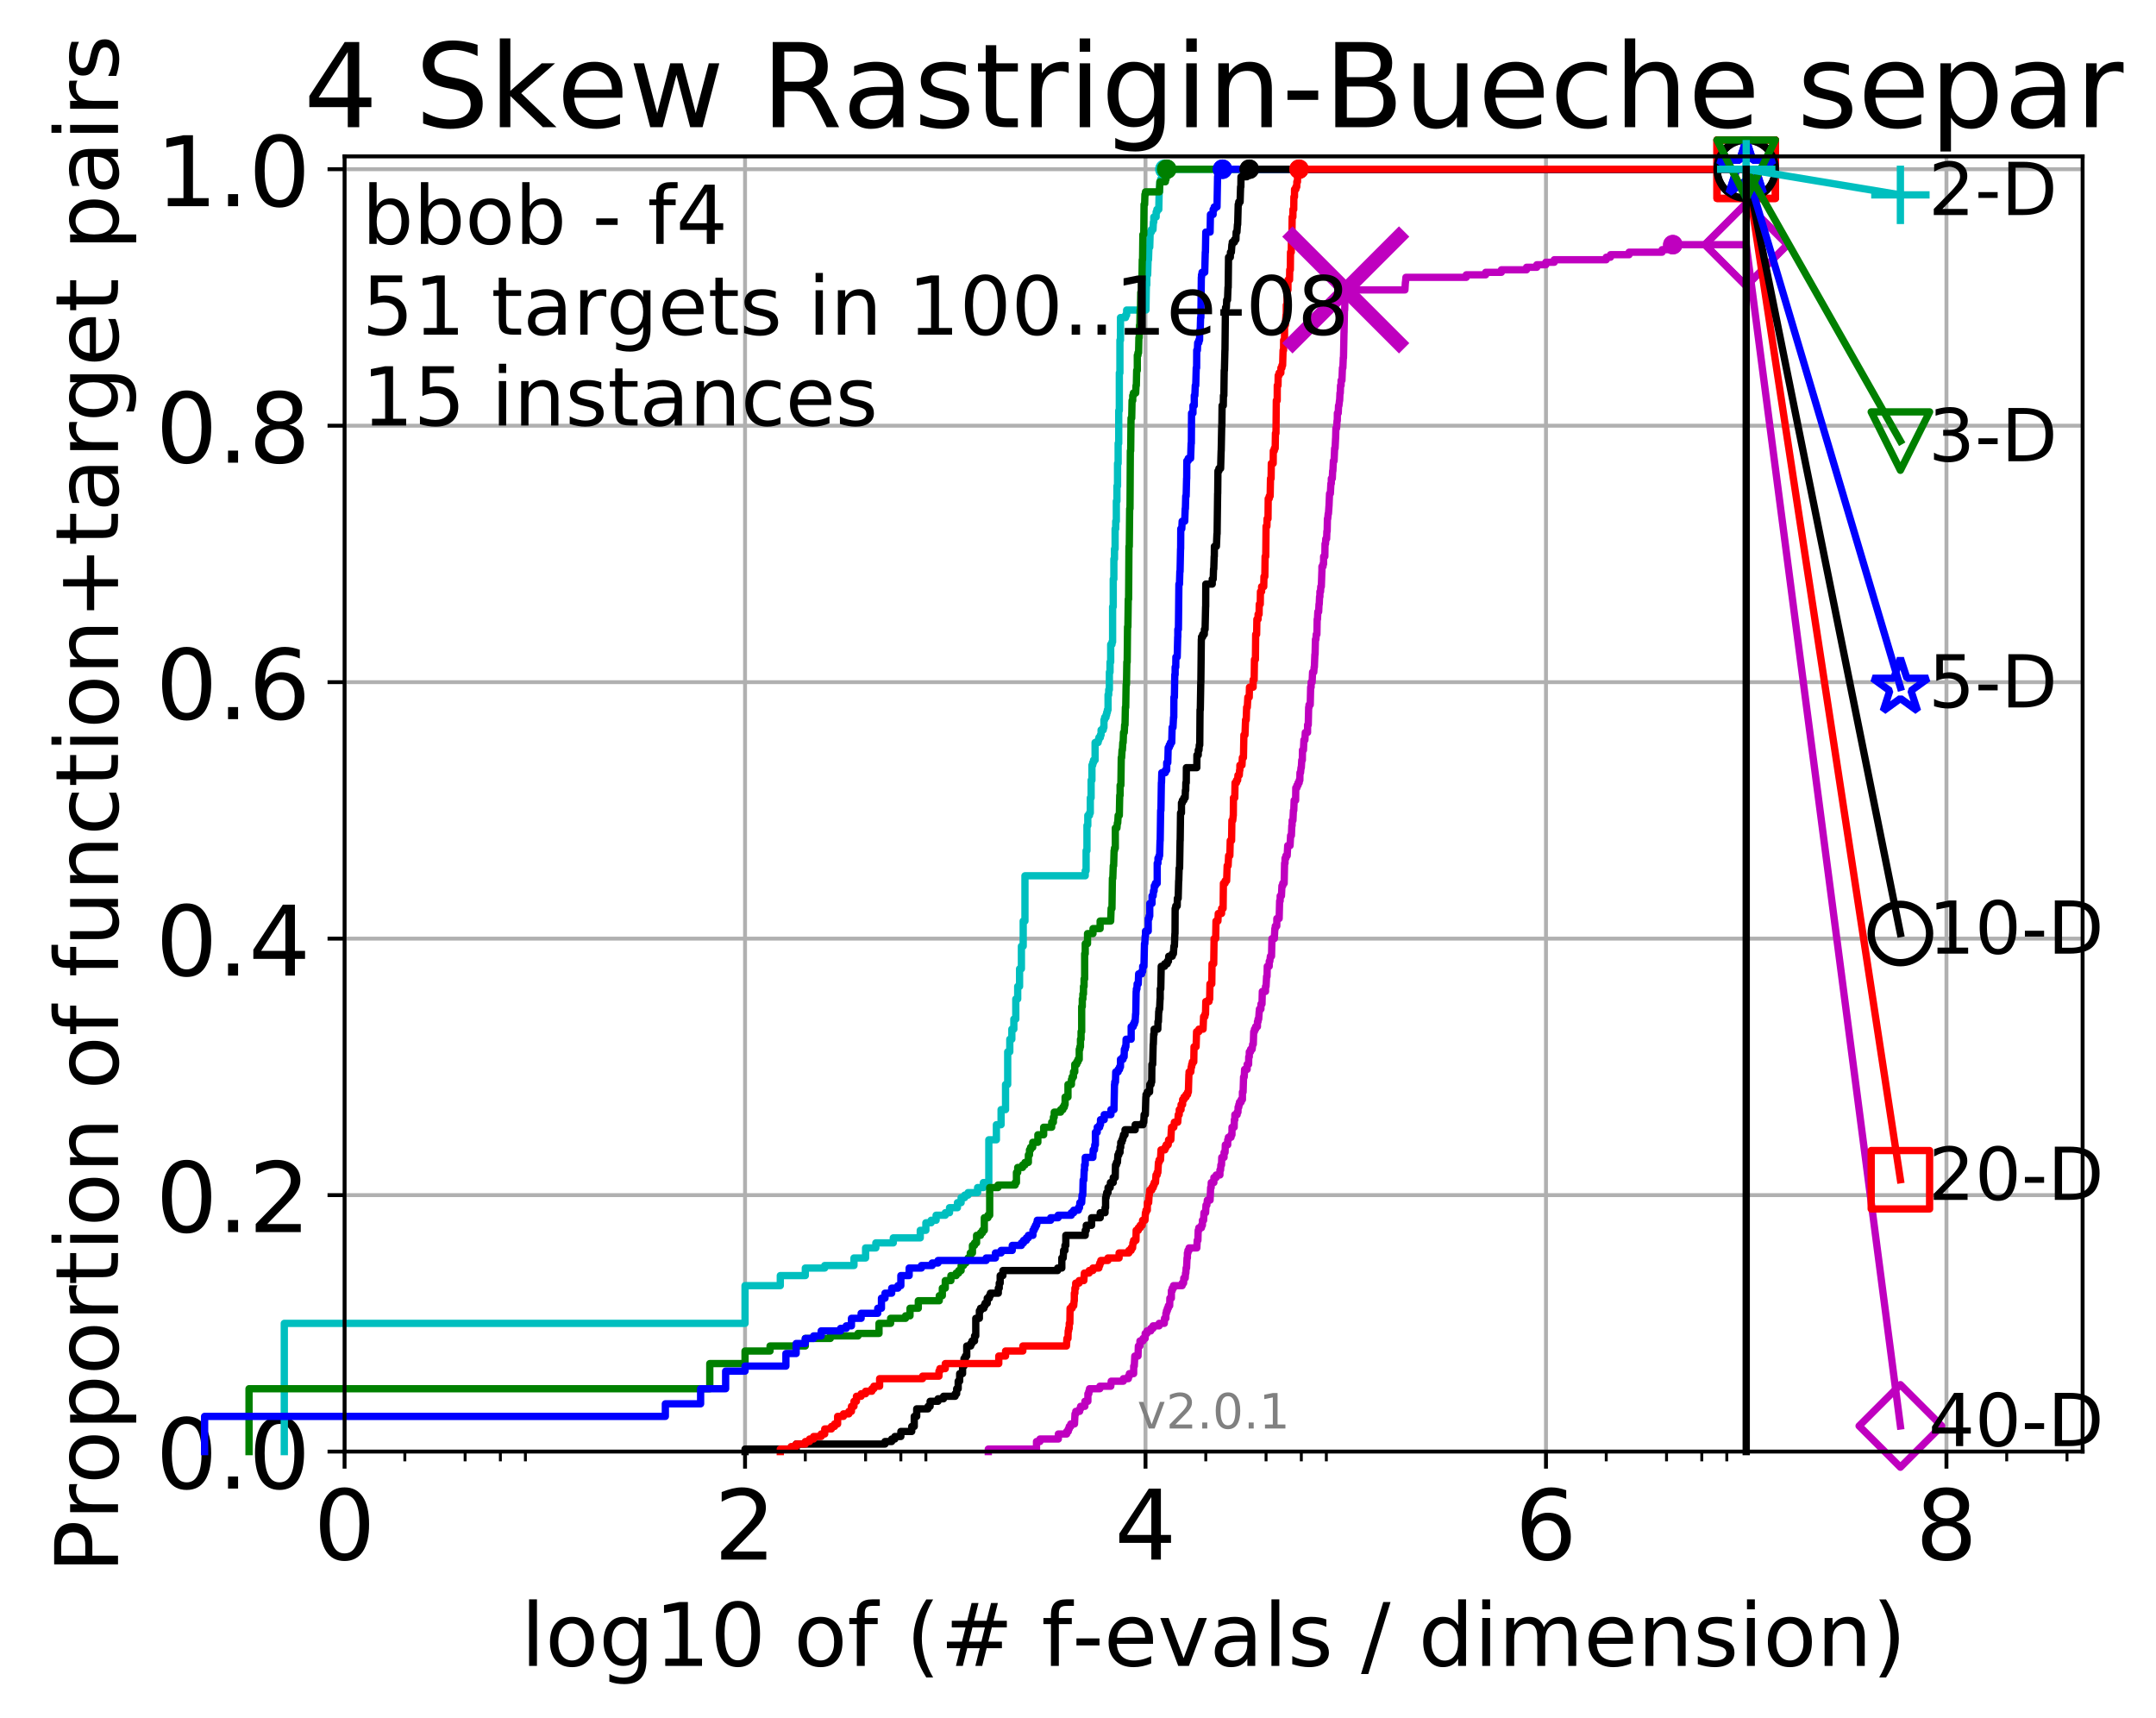 <?xml version="1.0" encoding="utf-8" standalone="no"?>
<!DOCTYPE svg PUBLIC "-//W3C//DTD SVG 1.1//EN"
  "http://www.w3.org/Graphics/SVG/1.1/DTD/svg11.dtd">
<!-- Created with matplotlib (http://matplotlib.org/) -->
<svg height="353pt" version="1.1" viewBox="0 0 443 353" width="443pt" xmlns="http://www.w3.org/2000/svg" xmlns:xlink="http://www.w3.org/1999/xlink">
 <defs>
  <style type="text/css">
*{stroke-linecap:butt;stroke-linejoin:round;}
  </style>
 </defs>
 <g id="figure_1">
  <g id="patch_1">
   <path d="M 0 353.222 
L 443.535 353.222 
L 443.535 0 
L 0 0 
z
" style="fill:#ffffff;"/>
  </g>
  <g id="axes_1">
   <g id="patch_2">
    <path d="M 70.8 298.245 
L 427.92 298.245 
L 427.92 32.133 
L 70.8 32.133 
z
" style="fill:#ffffff;"/>
   </g>
   <g id="matplotlib.axis_1">
    <g id="xtick_1">
     <g id="line2d_1">
      <path clip-path="url(#p77389deb76)" d="M 70.8 298.245 
L 70.8 32.133 
" style="fill:none;stroke:#b0b0b0;stroke-linecap:square;stroke-width:0.8;"/>
     </g>
     <g id="line2d_2">
      <defs>
       <path d="M 0 0 
L 0 3.5 
" id="meb7830a154" style="stroke:#000000;stroke-width:0.8;"/>
      </defs>
      <g>
       <use style="stroke:#000000;stroke-width:0.8;" x="70.8" xlink:href="#meb7830a154" y="298.245"/>
      </g>
     </g>
     <g id="text_1">
      <!-- 0 -->
      <defs>
       <path d="M 31.781 66.406 
Q 24.172 66.406 20.328 58.906 
Q 16.5 51.422 16.5 36.375 
Q 16.5 21.391 20.328 13.891 
Q 24.172 6.391 31.781 6.391 
Q 39.453 6.391 43.281 13.891 
Q 47.125 21.391 47.125 36.375 
Q 47.125 51.422 43.281 58.906 
Q 39.453 66.406 31.781 66.406 
M 31.781 74.219 
Q 44.047 74.219 50.516 64.516 
Q 56.984 54.828 56.984 36.375 
Q 56.984 17.969 50.516 8.266 
Q 44.047 -1.422 31.781 -1.422 
Q 19.531 -1.422 13.062 8.266 
Q 6.594 17.969 6.594 36.375 
Q 6.594 54.828 13.062 64.516 
Q 19.531 74.219 31.781 74.219 
" id="DejaVuSans-30"/>
      </defs>
      <g transform="translate(64.438 320.442)scale(0.2 -0.2)">
       <use xlink:href="#DejaVuSans-30"/>
      </g>
     </g>
    </g>
    <g id="xtick_2">
     <g id="line2d_3">
      <path clip-path="url(#p77389deb76)" d="M 153.086 298.245 
L 153.086 32.133 
" style="fill:none;stroke:#b0b0b0;stroke-linecap:square;stroke-width:0.8;"/>
     </g>
     <g id="line2d_4">
      <g>
       <use style="stroke:#000000;stroke-width:0.8;" x="153.086" xlink:href="#meb7830a154" y="298.245"/>
      </g>
     </g>
     <g id="text_2">
      <!-- 2 -->
      <defs>
       <path d="M 19.188 8.297 
L 53.609 8.297 
L 53.609 0 
L 7.328 0 
L 7.328 8.297 
Q 12.938 14.109 22.625 23.891 
Q 32.328 33.688 34.812 36.531 
Q 39.547 41.844 41.422 45.531 
Q 43.312 49.219 43.312 52.781 
Q 43.312 58.594 39.234 62.25 
Q 35.156 65.922 28.609 65.922 
Q 23.969 65.922 18.812 64.312 
Q 13.672 62.703 7.812 59.422 
L 7.812 69.391 
Q 13.766 71.781 18.938 73 
Q 24.125 74.219 28.422 74.219 
Q 39.75 74.219 46.484 68.547 
Q 53.219 62.891 53.219 53.422 
Q 53.219 48.922 51.531 44.891 
Q 49.859 40.875 45.406 35.406 
Q 44.188 33.984 37.641 27.219 
Q 31.109 20.453 19.188 8.297 
" id="DejaVuSans-32"/>
      </defs>
      <g transform="translate(146.723 320.442)scale(0.2 -0.2)">
       <use xlink:href="#DejaVuSans-32"/>
      </g>
     </g>
    </g>
    <g id="xtick_3">
     <g id="line2d_5">
      <path clip-path="url(#p77389deb76)" d="M 235.371 298.245 
L 235.371 32.133 
" style="fill:none;stroke:#b0b0b0;stroke-linecap:square;stroke-width:0.8;"/>
     </g>
     <g id="line2d_6">
      <g>
       <use style="stroke:#000000;stroke-width:0.8;" x="235.371" xlink:href="#meb7830a154" y="298.245"/>
      </g>
     </g>
     <g id="text_3">
      <!-- 4 -->
      <defs>
       <path d="M 37.797 64.312 
L 12.891 25.391 
L 37.797 25.391 
z
M 35.203 72.906 
L 47.609 72.906 
L 47.609 25.391 
L 58.016 25.391 
L 58.016 17.188 
L 47.609 17.188 
L 47.609 0 
L 37.797 0 
L 37.797 17.188 
L 4.891 17.188 
L 4.891 26.703 
z
" id="DejaVuSans-34"/>
      </defs>
      <g transform="translate(229.009 320.442)scale(0.2 -0.2)">
       <use xlink:href="#DejaVuSans-34"/>
      </g>
     </g>
    </g>
    <g id="xtick_4">
     <g id="line2d_7">
      <path clip-path="url(#p77389deb76)" d="M 317.657 298.245 
L 317.657 32.133 
" style="fill:none;stroke:#b0b0b0;stroke-linecap:square;stroke-width:0.8;"/>
     </g>
     <g id="line2d_8">
      <g>
       <use style="stroke:#000000;stroke-width:0.8;" x="317.657" xlink:href="#meb7830a154" y="298.245"/>
      </g>
     </g>
     <g id="text_4">
      <!-- 6 -->
      <defs>
       <path d="M 33.016 40.375 
Q 26.375 40.375 22.484 35.828 
Q 18.609 31.297 18.609 23.391 
Q 18.609 15.531 22.484 10.953 
Q 26.375 6.391 33.016 6.391 
Q 39.656 6.391 43.531 10.953 
Q 47.406 15.531 47.406 23.391 
Q 47.406 31.297 43.531 35.828 
Q 39.656 40.375 33.016 40.375 
M 52.594 71.297 
L 52.594 62.312 
Q 48.875 64.062 45.094 64.984 
Q 41.312 65.922 37.594 65.922 
Q 27.828 65.922 22.672 59.328 
Q 17.531 52.734 16.797 39.406 
Q 19.672 43.656 24.016 45.922 
Q 28.375 48.188 33.594 48.188 
Q 44.578 48.188 50.953 41.516 
Q 57.328 34.859 57.328 23.391 
Q 57.328 12.156 50.688 5.359 
Q 44.047 -1.422 33.016 -1.422 
Q 20.359 -1.422 13.672 8.266 
Q 6.984 17.969 6.984 36.375 
Q 6.984 53.656 15.188 63.938 
Q 23.391 74.219 37.203 74.219 
Q 40.922 74.219 44.703 73.484 
Q 48.484 72.75 52.594 71.297 
" id="DejaVuSans-36"/>
      </defs>
      <g transform="translate(311.295 320.442)scale(0.2 -0.2)">
       <use xlink:href="#DejaVuSans-36"/>
      </g>
     </g>
    </g>
    <g id="xtick_5">
     <g id="line2d_9">
      <path clip-path="url(#p77389deb76)" d="M 399.943 298.245 
L 399.943 32.133 
" style="fill:none;stroke:#b0b0b0;stroke-linecap:square;stroke-width:0.8;"/>
     </g>
     <g id="line2d_10">
      <g>
       <use style="stroke:#000000;stroke-width:0.8;" x="399.943" xlink:href="#meb7830a154" y="298.245"/>
      </g>
     </g>
     <g id="text_5">
      <!-- 8 -->
      <defs>
       <path d="M 31.781 34.625 
Q 24.75 34.625 20.719 30.859 
Q 16.703 27.094 16.703 20.516 
Q 16.703 13.922 20.719 10.156 
Q 24.75 6.391 31.781 6.391 
Q 38.812 6.391 42.859 10.172 
Q 46.922 13.969 46.922 20.516 
Q 46.922 27.094 42.891 30.859 
Q 38.875 34.625 31.781 34.625 
M 21.922 38.812 
Q 15.578 40.375 12.031 44.719 
Q 8.5 49.078 8.5 55.328 
Q 8.5 64.062 14.719 69.141 
Q 20.953 74.219 31.781 74.219 
Q 42.672 74.219 48.875 69.141 
Q 55.078 64.062 55.078 55.328 
Q 55.078 49.078 51.531 44.719 
Q 48 40.375 41.703 38.812 
Q 48.828 37.156 52.797 32.312 
Q 56.781 27.484 56.781 20.516 
Q 56.781 9.906 50.312 4.234 
Q 43.844 -1.422 31.781 -1.422 
Q 19.734 -1.422 13.25 4.234 
Q 6.781 9.906 6.781 20.516 
Q 6.781 27.484 10.781 32.312 
Q 14.797 37.156 21.922 38.812 
M 18.312 54.391 
Q 18.312 48.734 21.844 45.562 
Q 25.391 42.391 31.781 42.391 
Q 38.141 42.391 41.719 45.562 
Q 45.312 48.734 45.312 54.391 
Q 45.312 60.062 41.719 63.234 
Q 38.141 66.406 31.781 66.406 
Q 25.391 66.406 21.844 63.234 
Q 18.312 60.062 18.312 54.391 
" id="DejaVuSans-38"/>
      </defs>
      <g transform="translate(393.58 320.442)scale(0.2 -0.2)">
       <use xlink:href="#DejaVuSans-38"/>
      </g>
     </g>
    </g>
    <g id="xtick_6">
     <g id="line2d_11">
      <defs>
       <path d="M 0 0 
L 0 2 
" id="m06d60aa1f3" style="stroke:#000000;stroke-width:0.6;"/>
      </defs>
      <g>
       <use style="stroke:#000000;stroke-width:0.6;" x="83.185" xlink:href="#m06d60aa1f3" y="298.245"/>
      </g>
     </g>
    </g>
    <g id="xtick_7">
     <g id="line2d_12">
      <g>
       <use style="stroke:#000000;stroke-width:0.6;" x="95.57" xlink:href="#m06d60aa1f3" y="298.245"/>
      </g>
     </g>
    </g>
    <g id="xtick_8">
     <g id="line2d_13">
      <g>
       <use style="stroke:#000000;stroke-width:0.6;" x="102.815" xlink:href="#m06d60aa1f3" y="298.245"/>
      </g>
     </g>
    </g>
    <g id="xtick_9">
     <g id="line2d_14">
      <g>
       <use style="stroke:#000000;stroke-width:0.6;" x="107.956" xlink:href="#m06d60aa1f3" y="298.245"/>
      </g>
     </g>
    </g>
    <g id="xtick_10">
     <g id="line2d_15">
      <g>
       <use style="stroke:#000000;stroke-width:0.6;" x="165.471" xlink:href="#m06d60aa1f3" y="298.245"/>
      </g>
     </g>
    </g>
    <g id="xtick_11">
     <g id="line2d_16">
      <g>
       <use style="stroke:#000000;stroke-width:0.6;" x="177.856" xlink:href="#m06d60aa1f3" y="298.245"/>
      </g>
     </g>
    </g>
    <g id="xtick_12">
     <g id="line2d_17">
      <g>
       <use style="stroke:#000000;stroke-width:0.6;" x="185.101" xlink:href="#m06d60aa1f3" y="298.245"/>
      </g>
     </g>
    </g>
    <g id="xtick_13">
     <g id="line2d_18">
      <g>
       <use style="stroke:#000000;stroke-width:0.6;" x="190.241" xlink:href="#m06d60aa1f3" y="298.245"/>
      </g>
     </g>
    </g>
    <g id="xtick_14">
     <g id="line2d_19">
      <g>
       <use style="stroke:#000000;stroke-width:0.6;" x="247.757" xlink:href="#m06d60aa1f3" y="298.245"/>
      </g>
     </g>
    </g>
    <g id="xtick_15">
     <g id="line2d_20">
      <g>
       <use style="stroke:#000000;stroke-width:0.6;" x="260.142" xlink:href="#m06d60aa1f3" y="298.245"/>
      </g>
     </g>
    </g>
    <g id="xtick_16">
     <g id="line2d_21">
      <g>
       <use style="stroke:#000000;stroke-width:0.6;" x="267.387" xlink:href="#m06d60aa1f3" y="298.245"/>
      </g>
     </g>
    </g>
    <g id="xtick_17">
     <g id="line2d_22">
      <g>
       <use style="stroke:#000000;stroke-width:0.6;" x="272.527" xlink:href="#m06d60aa1f3" y="298.245"/>
      </g>
     </g>
    </g>
    <g id="xtick_18">
     <g id="line2d_23">
      <g>
       <use style="stroke:#000000;stroke-width:0.6;" x="330.042" xlink:href="#m06d60aa1f3" y="298.245"/>
      </g>
     </g>
    </g>
    <g id="xtick_19">
     <g id="line2d_24">
      <g>
       <use style="stroke:#000000;stroke-width:0.6;" x="342.428" xlink:href="#m06d60aa1f3" y="298.245"/>
      </g>
     </g>
    </g>
    <g id="xtick_20">
     <g id="line2d_25">
      <g>
       <use style="stroke:#000000;stroke-width:0.6;" x="349.673" xlink:href="#m06d60aa1f3" y="298.245"/>
      </g>
     </g>
    </g>
    <g id="xtick_21">
     <g id="line2d_26">
      <g>
       <use style="stroke:#000000;stroke-width:0.6;" x="354.813" xlink:href="#m06d60aa1f3" y="298.245"/>
      </g>
     </g>
    </g>
    <g id="xtick_22">
     <g id="line2d_27">
      <g>
       <use style="stroke:#000000;stroke-width:0.6;" x="412.328" xlink:href="#m06d60aa1f3" y="298.245"/>
      </g>
     </g>
    </g>
    <g id="xtick_23">
     <g id="line2d_28">
      <g>
       <use style="stroke:#000000;stroke-width:0.6;" x="424.713" xlink:href="#m06d60aa1f3" y="298.245"/>
      </g>
     </g>
    </g>
    <g id="text_6">
     <!-- log10 of (# f-evals / dimension) -->
     <defs>
      <path d="M 9.422 75.984 
L 18.406 75.984 
L 18.406 0 
L 9.422 0 
z
" id="DejaVuSans-6c"/>
      <path d="M 30.609 48.391 
Q 23.391 48.391 19.188 42.75 
Q 14.984 37.109 14.984 27.297 
Q 14.984 17.484 19.156 11.844 
Q 23.344 6.203 30.609 6.203 
Q 37.797 6.203 41.984 11.859 
Q 46.188 17.531 46.188 27.297 
Q 46.188 37.016 41.984 42.703 
Q 37.797 48.391 30.609 48.391 
M 30.609 56 
Q 42.328 56 49.016 48.375 
Q 55.719 40.766 55.719 27.297 
Q 55.719 13.875 49.016 6.219 
Q 42.328 -1.422 30.609 -1.422 
Q 18.844 -1.422 12.172 6.219 
Q 5.516 13.875 5.516 27.297 
Q 5.516 40.766 12.172 48.375 
Q 18.844 56 30.609 56 
" id="DejaVuSans-6f"/>
      <path d="M 45.406 27.984 
Q 45.406 37.75 41.375 43.109 
Q 37.359 48.484 30.078 48.484 
Q 22.859 48.484 18.828 43.109 
Q 14.797 37.75 14.797 27.984 
Q 14.797 18.266 18.828 12.891 
Q 22.859 7.516 30.078 7.516 
Q 37.359 7.516 41.375 12.891 
Q 45.406 18.266 45.406 27.984 
M 54.391 6.781 
Q 54.391 -7.172 48.188 -13.984 
Q 42 -20.797 29.203 -20.797 
Q 24.469 -20.797 20.266 -20.094 
Q 16.062 -19.391 12.109 -17.922 
L 12.109 -9.188 
Q 16.062 -11.328 19.922 -12.344 
Q 23.781 -13.375 27.781 -13.375 
Q 36.625 -13.375 41.016 -8.766 
Q 45.406 -4.156 45.406 5.172 
L 45.406 9.625 
Q 42.625 4.781 38.281 2.391 
Q 33.938 0 27.875 0 
Q 17.828 0 11.672 7.656 
Q 5.516 15.328 5.516 27.984 
Q 5.516 40.672 11.672 48.328 
Q 17.828 56 27.875 56 
Q 33.938 56 38.281 53.609 
Q 42.625 51.219 45.406 46.391 
L 45.406 54.688 
L 54.391 54.688 
z
" id="DejaVuSans-67"/>
      <path d="M 12.406 8.297 
L 28.516 8.297 
L 28.516 63.922 
L 10.984 60.406 
L 10.984 69.391 
L 28.422 72.906 
L 38.281 72.906 
L 38.281 8.297 
L 54.391 8.297 
L 54.391 0 
L 12.406 0 
z
" id="DejaVuSans-31"/>
      <path id="DejaVuSans-20"/>
      <path d="M 37.109 75.984 
L 37.109 68.5 
L 28.516 68.5 
Q 23.688 68.5 21.797 66.547 
Q 19.922 64.594 19.922 59.516 
L 19.922 54.688 
L 34.719 54.688 
L 34.719 47.703 
L 19.922 47.703 
L 19.922 0 
L 10.891 0 
L 10.891 47.703 
L 2.297 47.703 
L 2.297 54.688 
L 10.891 54.688 
L 10.891 58.5 
Q 10.891 67.625 15.141 71.797 
Q 19.391 75.984 28.609 75.984 
z
" id="DejaVuSans-66"/>
      <path d="M 31 75.875 
Q 24.469 64.656 21.281 53.656 
Q 18.109 42.672 18.109 31.391 
Q 18.109 20.125 21.312 9.062 
Q 24.516 -2 31 -13.188 
L 23.188 -13.188 
Q 15.875 -1.703 12.234 9.375 
Q 8.594 20.453 8.594 31.391 
Q 8.594 42.281 12.203 53.312 
Q 15.828 64.359 23.188 75.875 
z
" id="DejaVuSans-28"/>
      <path d="M 51.125 44 
L 36.922 44 
L 32.812 27.688 
L 47.125 27.688 
z
M 43.797 71.781 
L 38.719 51.516 
L 52.984 51.516 
L 58.109 71.781 
L 65.922 71.781 
L 60.891 51.516 
L 76.125 51.516 
L 76.125 44 
L 58.984 44 
L 54.984 27.688 
L 70.516 27.688 
L 70.516 20.219 
L 53.078 20.219 
L 48 0 
L 40.188 0 
L 45.219 20.219 
L 30.906 20.219 
L 25.875 0 
L 18.016 0 
L 23.094 20.219 
L 7.719 20.219 
L 7.719 27.688 
L 24.906 27.688 
L 29 44 
L 13.281 44 
L 13.281 51.516 
L 30.906 51.516 
L 35.891 71.781 
z
" id="DejaVuSans-23"/>
      <path d="M 4.891 31.391 
L 31.203 31.391 
L 31.203 23.391 
L 4.891 23.391 
z
" id="DejaVuSans-2d"/>
      <path d="M 56.203 29.594 
L 56.203 25.203 
L 14.891 25.203 
Q 15.484 15.922 20.484 11.062 
Q 25.484 6.203 34.422 6.203 
Q 39.594 6.203 44.453 7.469 
Q 49.312 8.734 54.109 11.281 
L 54.109 2.781 
Q 49.266 0.734 44.188 -0.344 
Q 39.109 -1.422 33.891 -1.422 
Q 20.797 -1.422 13.156 6.188 
Q 5.516 13.812 5.516 26.812 
Q 5.516 40.234 12.766 48.109 
Q 20.016 56 32.328 56 
Q 43.359 56 49.781 48.891 
Q 56.203 41.797 56.203 29.594 
M 47.219 32.234 
Q 47.125 39.594 43.094 43.984 
Q 39.062 48.391 32.422 48.391 
Q 24.906 48.391 20.391 44.141 
Q 15.875 39.891 15.188 32.172 
z
" id="DejaVuSans-65"/>
      <path d="M 2.984 54.688 
L 12.5 54.688 
L 29.594 8.797 
L 46.688 54.688 
L 56.203 54.688 
L 35.688 0 
L 23.484 0 
z
" id="DejaVuSans-76"/>
      <path d="M 34.281 27.484 
Q 23.391 27.484 19.188 25 
Q 14.984 22.516 14.984 16.5 
Q 14.984 11.719 18.141 8.906 
Q 21.297 6.109 26.703 6.109 
Q 34.188 6.109 38.703 11.406 
Q 43.219 16.703 43.219 25.484 
L 43.219 27.484 
z
M 52.203 31.203 
L 52.203 0 
L 43.219 0 
L 43.219 8.297 
Q 40.141 3.328 35.547 0.953 
Q 30.953 -1.422 24.312 -1.422 
Q 15.922 -1.422 10.953 3.297 
Q 6 8.016 6 15.922 
Q 6 25.141 12.172 29.828 
Q 18.359 34.516 30.609 34.516 
L 43.219 34.516 
L 43.219 35.406 
Q 43.219 41.609 39.141 45 
Q 35.062 48.391 27.688 48.391 
Q 23 48.391 18.547 47.266 
Q 14.109 46.141 10.016 43.891 
L 10.016 52.203 
Q 14.938 54.109 19.578 55.047 
Q 24.219 56 28.609 56 
Q 40.484 56 46.344 49.844 
Q 52.203 43.703 52.203 31.203 
" id="DejaVuSans-61"/>
      <path d="M 44.281 53.078 
L 44.281 44.578 
Q 40.484 46.531 36.375 47.5 
Q 32.281 48.484 27.875 48.484 
Q 21.188 48.484 17.844 46.438 
Q 14.5 44.391 14.5 40.281 
Q 14.5 37.156 16.891 35.375 
Q 19.281 33.594 26.516 31.984 
L 29.594 31.297 
Q 39.156 29.25 43.188 25.516 
Q 47.219 21.781 47.219 15.094 
Q 47.219 7.469 41.188 3.016 
Q 35.156 -1.422 24.609 -1.422 
Q 20.219 -1.422 15.453 -0.562 
Q 10.688 0.297 5.422 2 
L 5.422 11.281 
Q 10.406 8.688 15.234 7.391 
Q 20.062 6.109 24.812 6.109 
Q 31.156 6.109 34.562 8.281 
Q 37.984 10.453 37.984 14.406 
Q 37.984 18.062 35.516 20.016 
Q 33.062 21.969 24.703 23.781 
L 21.578 24.516 
Q 13.234 26.266 9.516 29.906 
Q 5.812 33.547 5.812 39.891 
Q 5.812 47.609 11.281 51.797 
Q 16.75 56 26.812 56 
Q 31.781 56 36.172 55.266 
Q 40.578 54.547 44.281 53.078 
" id="DejaVuSans-73"/>
      <path d="M 25.391 72.906 
L 33.688 72.906 
L 8.297 -9.281 
L 0 -9.281 
z
" id="DejaVuSans-2f"/>
      <path d="M 45.406 46.391 
L 45.406 75.984 
L 54.391 75.984 
L 54.391 0 
L 45.406 0 
L 45.406 8.203 
Q 42.578 3.328 38.25 0.953 
Q 33.938 -1.422 27.875 -1.422 
Q 17.969 -1.422 11.734 6.484 
Q 5.516 14.406 5.516 27.297 
Q 5.516 40.188 11.734 48.094 
Q 17.969 56 27.875 56 
Q 33.938 56 38.25 53.625 
Q 42.578 51.266 45.406 46.391 
M 14.797 27.297 
Q 14.797 17.391 18.875 11.75 
Q 22.953 6.109 30.078 6.109 
Q 37.203 6.109 41.297 11.75 
Q 45.406 17.391 45.406 27.297 
Q 45.406 37.203 41.297 42.844 
Q 37.203 48.484 30.078 48.484 
Q 22.953 48.484 18.875 42.844 
Q 14.797 37.203 14.797 27.297 
" id="DejaVuSans-64"/>
      <path d="M 9.422 54.688 
L 18.406 54.688 
L 18.406 0 
L 9.422 0 
z
M 9.422 75.984 
L 18.406 75.984 
L 18.406 64.594 
L 9.422 64.594 
z
" id="DejaVuSans-69"/>
      <path d="M 52 44.188 
Q 55.375 50.25 60.062 53.125 
Q 64.75 56 71.094 56 
Q 79.641 56 84.281 50.016 
Q 88.922 44.047 88.922 33.016 
L 88.922 0 
L 79.891 0 
L 79.891 32.719 
Q 79.891 40.578 77.094 44.375 
Q 74.312 48.188 68.609 48.188 
Q 61.625 48.188 57.562 43.547 
Q 53.516 38.922 53.516 30.906 
L 53.516 0 
L 44.484 0 
L 44.484 32.719 
Q 44.484 40.625 41.703 44.406 
Q 38.922 48.188 33.109 48.188 
Q 26.219 48.188 22.156 43.531 
Q 18.109 38.875 18.109 30.906 
L 18.109 0 
L 9.078 0 
L 9.078 54.688 
L 18.109 54.688 
L 18.109 46.188 
Q 21.188 51.219 25.484 53.609 
Q 29.781 56 35.688 56 
Q 41.656 56 45.828 52.969 
Q 50 49.953 52 44.188 
" id="DejaVuSans-6d"/>
      <path d="M 54.891 33.016 
L 54.891 0 
L 45.906 0 
L 45.906 32.719 
Q 45.906 40.484 42.875 44.328 
Q 39.844 48.188 33.797 48.188 
Q 26.516 48.188 22.312 43.547 
Q 18.109 38.922 18.109 30.906 
L 18.109 0 
L 9.078 0 
L 9.078 54.688 
L 18.109 54.688 
L 18.109 46.188 
Q 21.344 51.125 25.703 53.562 
Q 30.078 56 35.797 56 
Q 45.219 56 50.047 50.172 
Q 54.891 44.344 54.891 33.016 
" id="DejaVuSans-6e"/>
      <path d="M 8.016 75.875 
L 15.828 75.875 
Q 23.141 64.359 26.781 53.312 
Q 30.422 42.281 30.422 31.391 
Q 30.422 20.453 26.781 9.375 
Q 23.141 -1.703 15.828 -13.188 
L 8.016 -13.188 
Q 14.5 -2 17.703 9.062 
Q 20.906 20.125 20.906 31.391 
Q 20.906 42.672 17.703 53.656 
Q 14.5 64.656 8.016 75.875 
" id="DejaVuSans-29"/>
     </defs>
     <g transform="translate(107.015 342.279)scale(0.18 -0.18)">
      <use xlink:href="#DejaVuSans-6c"/>
      <use x="27.783" xlink:href="#DejaVuSans-6f"/>
      <use x="88.965" xlink:href="#DejaVuSans-67"/>
      <use x="152.441" xlink:href="#DejaVuSans-31"/>
      <use x="216.064" xlink:href="#DejaVuSans-30"/>
      <use x="279.688" xlink:href="#DejaVuSans-20"/>
      <use x="311.475" xlink:href="#DejaVuSans-6f"/>
      <use x="372.656" xlink:href="#DejaVuSans-66"/>
      <use x="407.861" xlink:href="#DejaVuSans-20"/>
      <use x="439.648" xlink:href="#DejaVuSans-28"/>
      <use x="478.662" xlink:href="#DejaVuSans-23"/>
      <use x="562.451" xlink:href="#DejaVuSans-20"/>
      <use x="594.238" xlink:href="#DejaVuSans-66"/>
      <use x="629.365" xlink:href="#DejaVuSans-2d"/>
      <use x="665.449" xlink:href="#DejaVuSans-65"/>
      <use x="726.973" xlink:href="#DejaVuSans-76"/>
      <use x="786.152" xlink:href="#DejaVuSans-61"/>
      <use x="847.432" xlink:href="#DejaVuSans-6c"/>
      <use x="875.215" xlink:href="#DejaVuSans-73"/>
      <use x="927.314" xlink:href="#DejaVuSans-20"/>
      <use x="959.102" xlink:href="#DejaVuSans-2f"/>
      <use x="992.793" xlink:href="#DejaVuSans-20"/>
      <use x="1024.58" xlink:href="#DejaVuSans-64"/>
      <use x="1088.057" xlink:href="#DejaVuSans-69"/>
      <use x="1115.84" xlink:href="#DejaVuSans-6d"/>
      <use x="1213.252" xlink:href="#DejaVuSans-65"/>
      <use x="1274.775" xlink:href="#DejaVuSans-6e"/>
      <use x="1338.154" xlink:href="#DejaVuSans-73"/>
      <use x="1390.254" xlink:href="#DejaVuSans-69"/>
      <use x="1418.037" xlink:href="#DejaVuSans-6f"/>
      <use x="1479.219" xlink:href="#DejaVuSans-6e"/>
      <use x="1542.598" xlink:href="#DejaVuSans-29"/>
     </g>
    </g>
   </g>
   <g id="matplotlib.axis_2">
    <g id="ytick_1">
     <g id="line2d_29">
      <path clip-path="url(#p77389deb76)" d="M 70.8 298.245 
L 427.92 298.245 
" style="fill:none;stroke:#b0b0b0;stroke-linecap:square;stroke-width:0.8;"/>
     </g>
     <g id="line2d_30">
      <defs>
       <path d="M 0 0 
L -3.5 0 
" id="m27ebebcf8c" style="stroke:#000000;stroke-width:0.8;"/>
      </defs>
      <g>
       <use style="stroke:#000000;stroke-width:0.8;" x="70.8" xlink:href="#m27ebebcf8c" y="298.245"/>
      </g>
     </g>
     <g id="text_7">
      <!-- 0.0 -->
      <defs>
       <path d="M 10.688 12.406 
L 21 12.406 
L 21 0 
L 10.688 0 
z
" id="DejaVuSans-2e"/>
      </defs>
      <g transform="translate(31.994 305.844)scale(0.2 -0.2)">
       <use xlink:href="#DejaVuSans-30"/>
       <use x="63.623" xlink:href="#DejaVuSans-2e"/>
       <use x="95.41" xlink:href="#DejaVuSans-30"/>
      </g>
     </g>
    </g>
    <g id="ytick_2">
     <g id="line2d_31">
      <path clip-path="url(#p77389deb76)" d="M 70.8 245.55 
L 427.92 245.55 
" style="fill:none;stroke:#b0b0b0;stroke-linecap:square;stroke-width:0.8;"/>
     </g>
     <g id="line2d_32">
      <g>
       <use style="stroke:#000000;stroke-width:0.8;" x="70.8" xlink:href="#m27ebebcf8c" y="245.55"/>
      </g>
     </g>
     <g id="text_8">
      <!-- 0.2 -->
      <g transform="translate(31.994 253.148)scale(0.2 -0.2)">
       <use xlink:href="#DejaVuSans-30"/>
       <use x="63.623" xlink:href="#DejaVuSans-2e"/>
       <use x="95.41" xlink:href="#DejaVuSans-32"/>
      </g>
     </g>
    </g>
    <g id="ytick_3">
     <g id="line2d_33">
      <path clip-path="url(#p77389deb76)" d="M 70.8 192.854 
L 427.92 192.854 
" style="fill:none;stroke:#b0b0b0;stroke-linecap:square;stroke-width:0.8;"/>
     </g>
     <g id="line2d_34">
      <g>
       <use style="stroke:#000000;stroke-width:0.8;" x="70.8" xlink:href="#m27ebebcf8c" y="192.854"/>
      </g>
     </g>
     <g id="text_9">
      <!-- 0.4 -->
      <g transform="translate(31.994 200.453)scale(0.2 -0.2)">
       <use xlink:href="#DejaVuSans-30"/>
       <use x="63.623" xlink:href="#DejaVuSans-2e"/>
       <use x="95.41" xlink:href="#DejaVuSans-34"/>
      </g>
     </g>
    </g>
    <g id="ytick_4">
     <g id="line2d_35">
      <path clip-path="url(#p77389deb76)" d="M 70.8 140.159 
L 427.92 140.159 
" style="fill:none;stroke:#b0b0b0;stroke-linecap:square;stroke-width:0.8;"/>
     </g>
     <g id="line2d_36">
      <g>
       <use style="stroke:#000000;stroke-width:0.8;" x="70.8" xlink:href="#m27ebebcf8c" y="140.159"/>
      </g>
     </g>
     <g id="text_10">
      <!-- 0.6 -->
      <g transform="translate(31.994 147.757)scale(0.2 -0.2)">
       <use xlink:href="#DejaVuSans-30"/>
       <use x="63.623" xlink:href="#DejaVuSans-2e"/>
       <use x="95.41" xlink:href="#DejaVuSans-36"/>
      </g>
     </g>
    </g>
    <g id="ytick_5">
     <g id="line2d_37">
      <path clip-path="url(#p77389deb76)" d="M 70.8 87.464 
L 427.92 87.464 
" style="fill:none;stroke:#b0b0b0;stroke-linecap:square;stroke-width:0.8;"/>
     </g>
     <g id="line2d_38">
      <g>
       <use style="stroke:#000000;stroke-width:0.8;" x="70.8" xlink:href="#m27ebebcf8c" y="87.464"/>
      </g>
     </g>
     <g id="text_11">
      <!-- 0.8 -->
      <g transform="translate(31.994 95.062)scale(0.2 -0.2)">
       <use xlink:href="#DejaVuSans-30"/>
       <use x="63.623" xlink:href="#DejaVuSans-2e"/>
       <use x="95.41" xlink:href="#DejaVuSans-38"/>
      </g>
     </g>
    </g>
    <g id="ytick_6">
     <g id="line2d_39">
      <path clip-path="url(#p77389deb76)" d="M 70.8 34.768 
L 427.92 34.768 
" style="fill:none;stroke:#b0b0b0;stroke-linecap:square;stroke-width:0.8;"/>
     </g>
     <g id="line2d_40">
      <g>
       <use style="stroke:#000000;stroke-width:0.8;" x="70.8" xlink:href="#m27ebebcf8c" y="34.768"/>
      </g>
     </g>
     <g id="text_12">
      <!-- 1.0 -->
      <g transform="translate(31.994 42.367)scale(0.2 -0.2)">
       <use xlink:href="#DejaVuSans-31"/>
       <use x="63.623" xlink:href="#DejaVuSans-2e"/>
       <use x="95.41" xlink:href="#DejaVuSans-30"/>
      </g>
     </g>
    </g>
    <g id="text_13">
     <!-- Proportion of function+target pairs -->
     <defs>
      <path d="M 19.672 64.797 
L 19.672 37.406 
L 32.078 37.406 
Q 38.969 37.406 42.719 40.969 
Q 46.484 44.531 46.484 51.125 
Q 46.484 57.672 42.719 61.234 
Q 38.969 64.797 32.078 64.797 
z
M 9.812 72.906 
L 32.078 72.906 
Q 44.344 72.906 50.609 67.359 
Q 56.891 61.812 56.891 51.125 
Q 56.891 40.328 50.609 34.812 
Q 44.344 29.297 32.078 29.297 
L 19.672 29.297 
L 19.672 0 
L 9.812 0 
z
" id="DejaVuSans-50"/>
      <path d="M 41.109 46.297 
Q 39.594 47.172 37.812 47.578 
Q 36.031 48 33.891 48 
Q 26.266 48 22.188 43.047 
Q 18.109 38.094 18.109 28.812 
L 18.109 0 
L 9.078 0 
L 9.078 54.688 
L 18.109 54.688 
L 18.109 46.188 
Q 20.953 51.172 25.484 53.578 
Q 30.031 56 36.531 56 
Q 37.453 56 38.578 55.875 
Q 39.703 55.766 41.062 55.516 
z
" id="DejaVuSans-72"/>
      <path d="M 18.109 8.203 
L 18.109 -20.797 
L 9.078 -20.797 
L 9.078 54.688 
L 18.109 54.688 
L 18.109 46.391 
Q 20.953 51.266 25.266 53.625 
Q 29.594 56 35.594 56 
Q 45.562 56 51.781 48.094 
Q 58.016 40.188 58.016 27.297 
Q 58.016 14.406 51.781 6.484 
Q 45.562 -1.422 35.594 -1.422 
Q 29.594 -1.422 25.266 0.953 
Q 20.953 3.328 18.109 8.203 
M 48.688 27.297 
Q 48.688 37.203 44.609 42.844 
Q 40.531 48.484 33.406 48.484 
Q 26.266 48.484 22.188 42.844 
Q 18.109 37.203 18.109 27.297 
Q 18.109 17.391 22.188 11.75 
Q 26.266 6.109 33.406 6.109 
Q 40.531 6.109 44.609 11.75 
Q 48.688 17.391 48.688 27.297 
" id="DejaVuSans-70"/>
      <path d="M 18.312 70.219 
L 18.312 54.688 
L 36.812 54.688 
L 36.812 47.703 
L 18.312 47.703 
L 18.312 18.016 
Q 18.312 11.328 20.141 9.422 
Q 21.969 7.516 27.594 7.516 
L 36.812 7.516 
L 36.812 0 
L 27.594 0 
Q 17.188 0 13.234 3.875 
Q 9.281 7.766 9.281 18.016 
L 9.281 47.703 
L 2.688 47.703 
L 2.688 54.688 
L 9.281 54.688 
L 9.281 70.219 
z
" id="DejaVuSans-74"/>
      <path d="M 8.5 21.578 
L 8.5 54.688 
L 17.484 54.688 
L 17.484 21.922 
Q 17.484 14.156 20.5 10.266 
Q 23.531 6.391 29.594 6.391 
Q 36.859 6.391 41.078 11.031 
Q 45.312 15.672 45.312 23.688 
L 45.312 54.688 
L 54.297 54.688 
L 54.297 0 
L 45.312 0 
L 45.312 8.406 
Q 42.047 3.422 37.719 1 
Q 33.406 -1.422 27.688 -1.422 
Q 18.266 -1.422 13.375 4.438 
Q 8.5 10.297 8.5 21.578 
M 31.109 56 
z
" id="DejaVuSans-75"/>
      <path d="M 48.781 52.594 
L 48.781 44.188 
Q 44.969 46.297 41.141 47.344 
Q 37.312 48.391 33.406 48.391 
Q 24.656 48.391 19.812 42.844 
Q 14.984 37.312 14.984 27.297 
Q 14.984 17.281 19.812 11.734 
Q 24.656 6.203 33.406 6.203 
Q 37.312 6.203 41.141 7.25 
Q 44.969 8.297 48.781 10.406 
L 48.781 2.094 
Q 45.016 0.344 40.984 -0.531 
Q 36.969 -1.422 32.422 -1.422 
Q 20.062 -1.422 12.781 6.344 
Q 5.516 14.109 5.516 27.297 
Q 5.516 40.672 12.859 48.328 
Q 20.219 56 33.016 56 
Q 37.156 56 41.109 55.141 
Q 45.062 54.297 48.781 52.594 
" id="DejaVuSans-63"/>
      <path d="M 46 62.703 
L 46 35.5 
L 73.188 35.5 
L 73.188 27.203 
L 46 27.203 
L 46 0 
L 37.797 0 
L 37.797 27.203 
L 10.594 27.203 
L 10.594 35.5 
L 37.797 35.5 
L 37.797 62.703 
z
" id="DejaVuSans-2b"/>
     </defs>
     <g transform="translate(24.25 323.179)rotate(-90)scale(0.18 -0.18)">
      <use xlink:href="#DejaVuSans-50"/>
      <use x="60.287" xlink:href="#DejaVuSans-72"/>
      <use x="101.369" xlink:href="#DejaVuSans-6f"/>
      <use x="162.551" xlink:href="#DejaVuSans-70"/>
      <use x="226.027" xlink:href="#DejaVuSans-6f"/>
      <use x="287.209" xlink:href="#DejaVuSans-72"/>
      <use x="328.322" xlink:href="#DejaVuSans-74"/>
      <use x="367.531" xlink:href="#DejaVuSans-69"/>
      <use x="395.314" xlink:href="#DejaVuSans-6f"/>
      <use x="456.496" xlink:href="#DejaVuSans-6e"/>
      <use x="519.875" xlink:href="#DejaVuSans-20"/>
      <use x="551.662" xlink:href="#DejaVuSans-6f"/>
      <use x="612.844" xlink:href="#DejaVuSans-66"/>
      <use x="648.049" xlink:href="#DejaVuSans-20"/>
      <use x="679.836" xlink:href="#DejaVuSans-66"/>
      <use x="715.041" xlink:href="#DejaVuSans-75"/>
      <use x="778.42" xlink:href="#DejaVuSans-6e"/>
      <use x="841.799" xlink:href="#DejaVuSans-63"/>
      <use x="896.779" xlink:href="#DejaVuSans-74"/>
      <use x="935.988" xlink:href="#DejaVuSans-69"/>
      <use x="963.771" xlink:href="#DejaVuSans-6f"/>
      <use x="1024.953" xlink:href="#DejaVuSans-6e"/>
      <use x="1088.332" xlink:href="#DejaVuSans-2b"/>
      <use x="1172.121" xlink:href="#DejaVuSans-74"/>
      <use x="1211.33" xlink:href="#DejaVuSans-61"/>
      <use x="1272.609" xlink:href="#DejaVuSans-72"/>
      <use x="1313.707" xlink:href="#DejaVuSans-67"/>
      <use x="1377.184" xlink:href="#DejaVuSans-65"/>
      <use x="1438.707" xlink:href="#DejaVuSans-74"/>
      <use x="1477.916" xlink:href="#DejaVuSans-20"/>
      <use x="1509.703" xlink:href="#DejaVuSans-70"/>
      <use x="1573.18" xlink:href="#DejaVuSans-61"/>
      <use x="1634.459" xlink:href="#DejaVuSans-69"/>
      <use x="1662.242" xlink:href="#DejaVuSans-72"/>
      <use x="1703.355" xlink:href="#DejaVuSans-73"/>
     </g>
    </g>
   </g>
   <g id="line2d_41">
    <defs>
     <path d="M 0 1.5 
C 0.398 1.5 0.779 1.342 1.061 1.061 
C 1.342 0.779 1.5 0.398 1.5 0 
C 1.5 -0.398 1.342 -0.779 1.061 -1.061 
C 0.779 -1.342 0.398 -1.5 0 -1.5 
C -0.398 -1.5 -0.779 -1.342 -1.061 -1.061 
C -1.342 -0.779 -1.5 -0.398 -1.5 0 
C -1.5 0.398 -1.342 0.779 -1.061 1.061 
C -0.779 1.342 -0.398 1.5 0 1.5 
z
" id="mb4e523facf" style="stroke:#00bfbf;"/>
    </defs>
    <g>
     <use style="fill:#00bfbf;stroke:#00bfbf;" x="239.359" xlink:href="#mb4e523facf" y="34.768"/>
     <use style="fill:#00bfbf;stroke:#00bfbf;" x="239.359" xlink:href="#mb4e523facf" y="34.768"/>
    </g>
   </g>
   <g id="line2d_42">
    <path d="M 58.415 298.245 
L 58.415 271.898 
L 153.086 271.898 
L 153.086 264.148 
L 160.331 264.148 
L 160.331 262.082 
L 165.471 262.082 
L 165.471 260.532 
L 169.458 260.532 
L 169.458 260.015 
L 175.47 260.015 
L 175.47 258.465 
L 177.856 258.465 
L 177.856 256.399 
L 179.961 256.399 
L 179.961 255.366 
L 183.546 255.366 
L 183.546 254.333 
L 189.088 254.333 
L 189.088 252.783 
L 190.241 252.783 
L 190.241 251.233 
L 191.325 251.233 
L 191.325 250.716 
L 192.346 250.716 
L 192.346 249.683 
L 194.229 249.683 
L 194.229 249.166 
L 195.1 249.166 
L 195.1 248.133 
L 196.726 248.133 
L 196.726 247.1 
L 197.486 247.1 
L 197.486 246.067 
L 198.216 246.067 
L 198.216 245.55 
L 198.917 245.55 
L 198.917 245.033 
L 200.868 245.033 
L 200.868 244 
L 202.059 244 
L 202.059 242.967 
L 203.176 242.967 
L 203.176 234.184 
L 204.731 234.184 
L 204.731 231.085 
L 205.697 231.085 
L 205.697 227.985 
L 206.614 227.985 
L 206.614 222.819 
L 207.055 222.819 
L 207.055 216.102 
L 207.486 216.102 
L 207.486 213.519 
L 207.906 213.519 
L 207.906 211.453 
L 208.317 211.453 
L 208.317 209.386 
L 208.718 209.386 
L 208.718 205.253 
L 209.111 205.253 
L 209.111 202.67 
L 209.495 202.67 
L 209.495 199.054 
L 209.872 199.054 
L 209.872 194.404 
L 210.24 194.404 
L 210.24 189.238 
L 210.601 189.238 
L 210.601 179.939 
L 222.986 179.939 
L 222.986 178.906 
L 223.164 178.906 
L 223.164 174.773 
L 223.34 174.773 
L 223.34 169.606 
L 223.514 169.606 
L 223.514 167.54 
L 223.858 167.54 
L 223.858 167.023 
L 224.027 167.023 
L 224.027 163.924 
L 224.195 163.924 
L 224.195 160.307 
L 224.361 160.307 
L 224.361 157.208 
L 224.526 157.208 
L 224.526 156.691 
L 224.689 156.691 
L 224.689 156.174 
L 225.011 156.174 
L 225.011 152.558 
L 225.638 152.558 
L 225.638 152.041 
L 225.792 152.041 
L 225.792 151.525 
L 226.094 151.525 
L 226.094 151.008 
L 226.244 151.008 
L 226.244 149.975 
L 226.685 149.975 
L 226.685 149.458 
L 226.83 149.458 
L 226.83 147.908 
L 226.973 147.908 
L 226.973 147.392 
L 227.257 147.392 
L 227.257 146.875 
L 227.397 146.875 
L 227.397 146.359 
L 227.536 146.359 
L 227.536 145.842 
L 227.674 145.842 
L 227.674 142.742 
L 227.811 142.742 
L 227.811 141.709 
L 227.947 141.709 
L 227.947 138.093 
L 228.082 138.093 
L 228.082 136.026 
L 228.216 136.026 
L 228.216 132.41 
L 228.48 132.41 
L 228.48 131.893 
L 228.611 131.893 
L 228.611 124.66 
L 228.741 124.66 
L 228.741 118.978 
L 228.87 118.978 
L 228.87 114.845 
L 228.998 114.845 
L 228.998 112.778 
L 229.125 112.778 
L 229.125 108.645 
L 229.252 108.645 
L 229.252 107.095 
L 229.377 107.095 
L 229.377 102.962 
L 229.502 102.962 
L 229.502 99.863 
L 229.625 99.863 
L 229.625 95.213 
L 229.748 95.213 
L 229.748 91.08 
L 229.87 91.08 
L 229.87 84.364 
L 229.991 84.364 
L 229.991 76.615 
L 230.112 76.615 
L 230.112 69.898 
L 230.231 69.898 
L 230.231 65.249 
L 231.272 65.249 
L 231.272 64.732 
L 231.496 64.732 
L 231.496 63.699 
L 235.461 63.699 
L 235.549 58.533 
L 235.637 58.533 
L 235.637 56.466 
L 235.813 56.466 
L 235.9 53.367 
L 235.986 53.367 
L 236.072 50.783 
L 236.243 50.783 
L 236.328 47.684 
L 236.58 47.684 
L 236.58 47.167 
L 236.911 47.167 
L 236.993 45.617 
L 237.074 45.617 
L 237.074 44.584 
L 237.555 44.584 
L 237.555 43.551 
L 237.713 43.551 
L 237.713 43.034 
L 238.1 43.034 
L 238.177 39.418 
L 238.253 39.418 
L 238.329 37.351 
L 238.48 37.351 
L 238.48 36.835 
L 238.925 36.835 
L 238.925 36.318 
L 239.07 36.318 
L 239.07 35.801 
L 239.359 35.801 
L 239.359 34.768 
L 358.8 34.768 
L 358.8 34.768 
" style="fill:none;stroke:#00bfbf;stroke-linecap:square;stroke-width:1.5;"/>
   </g>
   <g id="line2d_43">
    <defs>
     <path d="M -6 0 
L 6 0 
M 0 6 
L 0 -6 
" id="mdaba6f709d" style="stroke:#00bfbf;stroke-width:1.5;"/>
    </defs>
    <g>
     <use style="fill:none;stroke:#00bfbf;stroke-width:1.5;" x="358.8" xlink:href="#mdaba6f709d" y="34.768"/>
    </g>
   </g>
   <g id="line2d_44"/>
   <g id="line2d_45">
    <defs>
     <path d="M 0 1.5 
C 0.398 1.5 0.779 1.342 1.061 1.061 
C 1.342 0.779 1.5 0.398 1.5 0 
C 1.5 -0.398 1.342 -0.779 1.061 -1.061 
C 0.779 -1.342 0.398 -1.5 0 -1.5 
C -0.398 -1.5 -0.779 -1.342 -1.061 -1.061 
C -1.342 -0.779 -1.5 -0.398 -1.5 0 
C -1.5 0.398 -1.342 0.779 -1.061 1.061 
C -0.779 1.342 -0.398 1.5 0 1.5 
z
" id="mc9225c5ae0" style="stroke:#008000;"/>
    </defs>
    <g>
     <use style="fill:#008000;stroke:#008000;" x="239.736" xlink:href="#mc9225c5ae0" y="34.768"/>
     <use style="fill:#008000;stroke:#008000;" x="239.736" xlink:href="#mc9225c5ae0" y="34.768"/>
    </g>
   </g>
   <g id="line2d_46">
    <path d="M 51.17 298.245 
L 51.17 285.33 
L 145.841 285.33 
L 145.841 280.164 
L 153.086 280.164 
L 153.086 277.58 
L 158.226 277.58 
L 158.226 276.547 
L 165.471 276.547 
L 165.471 274.997 
L 170.611 274.997 
L 170.611 274.481 
L 176.301 274.481 
L 176.301 273.964 
L 180.611 273.964 
L 180.611 271.898 
L 182.997 271.898 
L 182.997 270.864 
L 186.067 270.864 
L 186.067 270.348 
L 186.984 270.348 
L 186.984 268.798 
L 188.687 268.798 
L 188.687 267.248 
L 192.996 267.248 
L 192.996 266.215 
L 193.623 266.215 
L 193.623 264.665 
L 194.229 264.665 
L 194.229 263.115 
L 195.382 263.115 
L 195.382 262.082 
L 196.465 262.082 
L 196.465 261.565 
L 196.983 261.565 
L 196.983 261.049 
L 197.486 261.049 
L 197.486 260.015 
L 197.976 260.015 
L 197.976 259.499 
L 198.452 259.499 
L 198.452 258.982 
L 198.917 258.982 
L 198.917 258.465 
L 199.369 258.465 
L 199.369 257.432 
L 199.81 257.432 
L 199.81 255.882 
L 200.241 255.882 
L 200.241 255.366 
L 200.661 255.366 
L 200.661 253.816 
L 201.473 253.816 
L 201.473 253.299 
L 201.866 253.299 
L 201.866 252.783 
L 202.25 252.783 
L 202.25 250.2 
L 202.995 250.2 
L 202.995 249.683 
L 203.356 249.683 
L 203.356 244 
L 205.059 244 
L 205.059 243.483 
L 208.586 243.483 
L 208.586 242.967 
L 208.85 242.967 
L 208.85 240.9 
L 209.111 240.9 
L 209.111 239.867 
L 210.118 239.867 
L 210.118 239.35 
L 210.601 239.35 
L 210.601 238.834 
L 211.302 238.834 
L 211.302 237.284 
L 211.529 237.284 
L 211.529 236.251 
L 211.754 236.251 
L 211.754 235.734 
L 212.195 235.734 
L 212.195 234.701 
L 213.253 234.701 
L 213.253 233.151 
L 214.445 233.151 
L 214.445 231.601 
L 216.095 231.601 
L 216.095 230.568 
L 216.442 230.568 
L 216.442 229.535 
L 216.613 229.535 
L 216.613 228.501 
L 217.925 228.501 
L 217.925 227.985 
L 218.393 227.985 
L 218.393 227.468 
L 218.699 227.468 
L 218.699 226.952 
L 218.85 226.952 
L 218.85 225.402 
L 219.44 225.402 
L 219.44 222.819 
L 220.152 222.819 
L 220.152 221.785 
L 220.291 221.785 
L 220.291 221.269 
L 220.566 221.269 
L 220.566 220.235 
L 220.837 220.235 
L 220.837 218.686 
L 221.235 218.686 
L 221.235 218.169 
L 221.496 218.169 
L 221.496 217.652 
L 221.753 217.652 
L 221.753 215.586 
L 221.881 215.586 
L 221.881 215.069 
L 222.007 215.069 
L 222.007 213.519 
L 222.132 213.519 
L 222.132 211.969 
L 222.257 211.969 
L 222.257 206.803 
L 222.38 206.803 
L 222.38 205.253 
L 222.503 205.253 
L 222.503 204.22 
L 222.625 204.22 
L 222.625 202.67 
L 222.746 202.67 
L 222.746 201.12 
L 222.867 201.12 
L 222.867 195.954 
L 222.986 195.954 
L 222.986 193.888 
L 223.456 193.888 
L 223.456 191.821 
L 224.581 191.821 
L 224.581 190.788 
L 226.044 190.788 
L 226.044 189.238 
L 228.216 189.238 
L 228.304 186.655 
L 228.48 186.655 
L 228.568 180.456 
L 228.655 180.456 
L 228.741 177.872 
L 228.827 177.872 
L 228.913 174.773 
L 228.998 174.773 
L 228.998 174.256 
L 229.168 174.256 
L 229.168 170.123 
L 229.502 170.123 
L 229.584 169.09 
L 229.666 169.09 
L 229.748 167.54 
L 229.991 167.54 
L 230.072 163.407 
L 230.152 163.407 
L 230.152 161.341 
L 230.31 161.341 
L 230.389 155.658 
L 230.468 155.658 
L 230.546 154.108 
L 230.624 154.108 
L 230.701 152.558 
L 230.779 152.558 
L 230.855 150.491 
L 231.008 150.491 
L 231.084 148.942 
L 231.16 148.942 
L 231.235 145.325 
L 231.31 145.325 
L 231.384 140.676 
L 231.459 140.676 
L 231.533 136.026 
L 231.606 136.026 
L 231.68 128.793 
L 231.753 128.793 
L 231.825 123.111 
L 231.898 123.111 
L 231.97 112.261 
L 232.042 112.261 
L 232.114 104.512 
L 232.185 104.512 
L 232.256 92.63 
L 232.327 92.63 
L 232.397 85.914 
L 232.537 85.914 
L 232.607 82.297 
L 232.746 82.297 
L 232.746 81.264 
L 232.883 81.264 
L 232.883 80.748 
L 233.356 80.748 
L 233.423 79.198 
L 233.489 79.198 
L 233.555 76.098 
L 233.686 76.098 
L 233.686 72.998 
L 233.817 72.998 
L 233.817 72.482 
L 233.946 72.482 
L 234.011 69.382 
L 234.075 69.382 
L 234.139 66.799 
L 234.202 66.799 
L 234.266 63.699 
L 234.329 63.699 
L 234.392 60.083 
L 234.517 60.083 
L 234.58 57.5 
L 234.642 57.5 
L 234.704 53.367 
L 234.766 53.367 
L 234.827 48.2 
L 235.01 48.2 
L 235.071 42.001 
L 235.192 42.001 
L 235.252 39.934 
L 235.371 39.934 
L 235.371 39.418 
L 238.228 39.418 
L 238.329 37.351 
L 239.454 37.351 
L 239.454 36.835 
L 239.595 36.835 
L 239.595 36.318 
L 239.736 36.318 
L 239.736 34.768 
L 358.8 34.768 
L 358.8 34.768 
" style="fill:none;stroke:#008000;stroke-linecap:square;stroke-width:1.5;"/>
   </g>
   <g id="line2d_47">
    <defs>
     <path d="M -0 6 
L 6 -6 
L -6 -6 
z
" id="m90e79253bf" style="stroke:#008000;stroke-linejoin:miter;stroke-width:1.5;"/>
    </defs>
    <g>
     <use style="fill:none;stroke:#008000;stroke-linejoin:miter;stroke-width:1.5;" x="358.8" xlink:href="#m90e79253bf" y="34.768"/>
    </g>
   </g>
   <g id="line2d_48"/>
   <g id="line2d_49">
    <defs>
     <path d="M 0 1.5 
C 0.398 1.5 0.779 1.342 1.061 1.061 
C 1.342 0.779 1.5 0.398 1.5 0 
C 1.5 -0.398 1.342 -0.779 1.061 -1.061 
C 0.779 -1.342 0.398 -1.5 0 -1.5 
C -0.398 -1.5 -0.779 -1.342 -1.061 -1.061 
C -1.342 -0.779 -1.5 -0.398 -1.5 0 
C -1.5 0.398 -1.342 0.779 -1.061 1.061 
C -0.779 1.342 -0.398 1.5 0 1.5 
z
" id="m32b691d305" style="stroke:#0000ff;"/>
    </defs>
    <g>
     <use style="fill:#0000ff;stroke:#0000ff;" x="251.192" xlink:href="#m32b691d305" y="34.768"/>
     <use style="fill:#0000ff;stroke:#0000ff;" x="251.192" xlink:href="#m32b691d305" y="34.768"/>
    </g>
   </g>
   <g id="line2d_50">
    <path d="M 42.042 298.245 
L 42.042 291.013 
L 136.713 291.013 
L 136.713 288.43 
L 143.958 288.43 
L 143.958 285.33 
L 149.099 285.33 
L 149.099 281.713 
L 153.086 281.713 
L 153.086 280.68 
L 161.484 280.68 
L 161.484 278.097 
L 163.588 278.097 
L 163.588 276.031 
L 165.471 276.031 
L 165.471 274.997 
L 167.174 274.997 
L 167.174 274.481 
L 168.729 274.481 
L 168.729 273.448 
L 172.716 273.448 
L 172.716 272.931 
L 173.869 272.931 
L 173.869 272.414 
L 174.952 272.414 
L 174.952 270.864 
L 176.94 270.864 
L 176.94 269.831 
L 180.353 269.831 
L 180.353 268.798 
L 181.114 268.798 
L 181.114 266.731 
L 181.843 266.731 
L 181.843 265.698 
L 183.218 265.698 
L 183.218 264.665 
L 184.495 264.665 
L 184.495 264.148 
L 185.101 264.148 
L 185.101 262.082 
L 186.804 262.082 
L 186.804 260.532 
L 189.325 260.532 
L 189.325 260.015 
L 191.534 260.015 
L 191.534 259.499 
L 192.739 259.499 
L 192.739 258.982 
L 202.627 258.982 
L 202.627 258.465 
L 204.532 258.465 
L 204.532 257.432 
L 205.697 257.432 
L 205.697 256.916 
L 207.989 256.916 
L 207.989 255.882 
L 209.872 255.882 
L 209.872 255.366 
L 210.313 255.366 
L 210.313 254.849 
L 210.885 254.849 
L 210.885 254.333 
L 211.302 254.333 
L 211.302 253.816 
L 212.239 253.816 
L 212.239 252.783 
L 212.498 252.783 
L 212.498 252.266 
L 212.753 252.266 
L 212.753 251.749 
L 213.005 251.749 
L 213.005 251.233 
L 213.129 251.233 
L 213.129 250.716 
L 215.884 250.716 
L 215.884 250.2 
L 217.412 250.2 
L 217.412 249.683 
L 220.124 249.683 
L 220.124 249.166 
L 220.621 249.166 
L 220.621 248.65 
L 221.574 248.65 
L 221.574 248.133 
L 221.804 248.133 
L 221.881 247.1 
L 222.257 247.1 
L 222.331 245.55 
L 222.479 245.55 
L 222.552 242.45 
L 222.698 242.45 
L 222.77 240.384 
L 222.843 240.384 
L 222.843 239.35 
L 222.986 239.35 
L 222.986 237.801 
L 224.559 237.801 
L 224.624 236.251 
L 224.883 236.251 
L 224.947 235.217 
L 225.075 235.217 
L 225.075 232.634 
L 225.452 232.634 
L 225.452 231.601 
L 225.944 231.601 
L 225.944 231.085 
L 226.124 231.085 
L 226.124 230.051 
L 226.887 230.051 
L 226.887 229.018 
L 228.269 229.018 
L 228.269 227.985 
L 228.896 227.985 
L 228.998 222.819 
L 229.049 222.819 
L 229.049 222.302 
L 229.201 222.302 
L 229.252 220.235 
L 229.748 220.235 
L 229.748 219.719 
L 230.039 219.719 
L 230.039 219.202 
L 230.231 219.202 
L 230.231 217.652 
L 230.748 217.652 
L 230.748 217.136 
L 230.978 217.136 
L 231.023 215.586 
L 231.205 215.586 
L 231.205 215.069 
L 231.34 215.069 
L 231.384 213.519 
L 232.425 213.519 
L 232.425 210.936 
L 232.842 210.936 
L 232.842 210.42 
L 233.087 210.42 
L 233.087 209.903 
L 233.249 209.903 
L 233.329 208.353 
L 233.369 208.353 
L 233.449 203.704 
L 233.489 203.704 
L 233.489 203.187 
L 233.608 203.187 
L 233.647 202.154 
L 233.882 202.154 
L 233.959 200.087 
L 234.605 200.087 
L 234.605 199.571 
L 234.79 199.571 
L 234.79 198.537 
L 235.047 198.537 
L 235.156 193.888 
L 235.228 193.888 
L 235.3 192.338 
L 235.371 192.338 
L 235.371 191.305 
L 235.934 191.305 
L 235.934 188.722 
L 236.107 188.722 
L 236.107 188.205 
L 236.243 188.205 
L 236.243 185.622 
L 236.713 185.622 
L 236.713 184.072 
L 236.944 184.072 
L 237.009 183.039 
L 237.139 183.039 
L 237.172 182.005 
L 237.396 182.005 
L 237.396 181.489 
L 237.775 181.489 
L 237.775 177.356 
L 237.931 177.356 
L 237.931 176.323 
L 238.146 176.323 
L 238.146 175.806 
L 238.268 175.806 
L 238.359 172.706 
L 238.389 172.706 
L 238.48 166.507 
L 238.54 166.507 
L 238.629 160.824 
L 238.659 160.824 
L 238.718 158.757 
L 239.444 158.757 
L 239.444 158.241 
L 239.726 158.241 
L 239.726 156.691 
L 239.949 156.691 
L 240.032 153.591 
L 240.251 153.591 
L 240.251 153.075 
L 240.494 153.075 
L 240.494 152.558 
L 240.76 152.558 
L 240.839 149.458 
L 241.023 149.458 
L 241.126 147.392 
L 241.178 147.392 
L 241.204 143.259 
L 241.307 143.259 
L 241.384 138.609 
L 241.46 138.609 
L 241.46 137.059 
L 241.587 137.059 
L 241.612 134.993 
L 241.887 134.993 
L 241.986 130.86 
L 242.011 130.86 
L 242.011 129.31 
L 242.133 129.31 
L 242.231 120.011 
L 242.352 120.011 
L 242.425 117.428 
L 242.473 117.428 
L 242.569 112.778 
L 242.592 112.778 
L 242.616 108.645 
L 242.829 108.645 
L 242.9 107.095 
L 243.431 107.095 
L 243.522 104.512 
L 243.567 104.512 
L 243.635 101.929 
L 243.725 101.929 
L 243.814 98.313 
L 243.836 98.313 
L 243.859 94.696 
L 244.145 94.696 
L 244.145 94.18 
L 244.641 94.18 
L 244.747 91.08 
L 244.79 91.08 
L 244.832 84.88 
L 245.124 84.88 
L 245.124 83.331 
L 245.391 83.331 
L 245.391 81.264 
L 245.513 81.264 
L 245.594 79.198 
L 245.694 79.198 
L 245.794 75.581 
L 245.874 75.581 
L 245.894 71.965 
L 246.032 71.965 
L 246.091 70.415 
L 246.325 70.415 
L 246.325 69.898 
L 246.479 69.898 
L 246.518 67.832 
L 246.613 67.832 
L 246.689 65.249 
L 246.746 65.249 
L 246.84 56.983 
L 246.878 56.983 
L 246.878 56.466 
L 246.99 56.466 
L 246.99 55.95 
L 247.541 55.95 
L 247.649 51.817 
L 247.685 51.817 
L 247.757 47.684 
L 248.645 47.684 
L 248.713 44.067 
L 249.264 44.067 
L 249.264 43.034 
L 249.492 43.034 
L 249.492 42.517 
L 250.067 42.517 
L 250.176 36.318 
L 250.207 36.318 
L 250.238 35.285 
L 251.192 35.285 
L 251.192 34.768 
L 358.8 34.768 
L 358.8 34.768 
" style="fill:none;stroke:#0000ff;stroke-linecap:square;stroke-width:1.5;"/>
   </g>
   <g id="line2d_51">
    <defs>
     <path d="M 0 -6 
L -1.347 -1.854 
L -5.706 -1.854 
L -2.18 0.708 
L -3.527 4.854 
L -0 2.292 
L 3.527 4.854 
L 2.18 0.708 
L 5.706 -1.854 
L 1.347 -1.854 
z
" id="m86faa2d5cc" style="stroke:#0000ff;stroke-linejoin:bevel;stroke-width:1.5;"/>
    </defs>
    <g>
     <use style="fill:none;stroke:#0000ff;stroke-linejoin:bevel;stroke-width:1.5;" x="358.8" xlink:href="#m86faa2d5cc" y="34.768"/>
    </g>
   </g>
   <g id="line2d_52"/>
   <g id="line2d_53">
    <defs>
     <path d="M 0 1.5 
C 0.398 1.5 0.779 1.342 1.061 1.061 
C 1.342 0.779 1.5 0.398 1.5 0 
C 1.5 -0.398 1.342 -0.779 1.061 -1.061 
C 0.779 -1.342 0.398 -1.5 0 -1.5 
C -0.398 -1.5 -0.779 -1.342 -1.061 -1.061 
C -1.342 -0.779 -1.5 -0.398 -1.5 0 
C -1.5 0.398 -1.342 0.779 -1.061 1.061 
C -0.779 1.342 -0.398 1.5 0 1.5 
z
" id="m9293932e2f" style="stroke:#000000;"/>
    </defs>
    <g>
     <use style="stroke:#000000;" x="256.694" xlink:href="#m9293932e2f" y="34.768"/>
     <use style="stroke:#000000;" x="256.694" xlink:href="#m9293932e2f" y="34.768"/>
    </g>
   </g>
   <g id="line2d_54">
    <path d="M 153.086 298.245 
L 153.086 297.729 
L 163.588 297.729 
L 163.588 296.696 
L 181.843 296.696 
L 181.843 296.179 
L 183.218 296.179 
L 183.218 295.662 
L 183.868 295.662 
L 183.868 295.146 
L 185.101 295.146 
L 185.101 294.112 
L 187.338 294.112 
L 187.338 293.079 
L 187.855 293.079 
L 187.855 291.013 
L 188.359 291.013 
L 188.359 289.463 
L 190.683 289.463 
L 190.683 288.946 
L 191.113 288.946 
L 191.113 287.913 
L 192.739 287.913 
L 192.739 287.396 
L 193.868 287.396 
L 193.868 286.88 
L 196.254 286.88 
L 196.254 286.363 
L 196.57 286.363 
L 196.57 285.33 
L 196.881 285.33 
L 196.881 283.78 
L 197.186 283.78 
L 197.186 282.23 
L 197.782 282.23 
L 197.782 280.68 
L 198.072 280.68 
L 198.072 279.13 
L 198.358 279.13 
L 198.358 278.614 
L 198.639 278.614 
L 198.639 276.547 
L 199.458 276.547 
L 199.458 276.031 
L 199.723 276.031 
L 199.723 275.514 
L 200.241 275.514 
L 200.241 274.481 
L 200.494 274.481 
L 200.494 270.864 
L 201.234 270.864 
L 201.234 269.315 
L 201.473 269.315 
L 201.473 268.798 
L 202.174 268.798 
L 202.174 268.281 
L 202.402 268.281 
L 202.402 267.765 
L 202.849 267.765 
L 202.849 266.731 
L 203.284 266.731 
L 203.284 266.215 
L 203.498 266.215 
L 203.498 265.698 
L 205.124 265.698 
L 205.124 264.665 
L 205.317 264.665 
L 205.317 263.632 
L 205.508 263.632 
L 205.508 262.082 
L 206.07 262.082 
L 206.07 261.049 
L 217.314 261.049 
L 217.314 260.532 
L 218.176 260.532 
L 218.176 258.465 
L 218.455 258.465 
L 218.547 256.916 
L 218.819 256.916 
L 218.819 255.882 
L 218.999 255.882 
L 218.999 253.816 
L 222.986 253.816 
L 222.986 252.783 
L 223.199 252.783 
L 223.199 251.749 
L 224.295 251.749 
L 224.295 250.2 
L 226.064 250.2 
L 226.064 249.166 
L 227.059 249.166 
L 227.059 248.133 
L 227.172 248.133 
L 227.172 246.067 
L 227.285 246.067 
L 227.285 245.55 
L 227.397 245.55 
L 227.397 245.033 
L 227.674 245.033 
L 227.674 244 
L 228.109 244 
L 228.162 242.967 
L 228.741 242.967 
L 228.741 241.934 
L 229.151 241.934 
L 229.201 239.35 
L 229.402 239.35 
L 229.402 238.834 
L 229.601 238.834 
L 229.699 237.284 
L 229.894 237.284 
L 229.894 236.767 
L 230.136 236.767 
L 230.136 235.734 
L 230.279 235.734 
L 230.279 234.701 
L 230.515 234.701 
L 230.515 234.184 
L 230.701 234.184 
L 230.701 233.668 
L 230.84 233.668 
L 230.84 233.151 
L 231.16 233.151 
L 231.16 232.118 
L 233.249 232.118 
L 233.249 231.085 
L 234.864 231.085 
L 234.864 230.568 
L 235.01 230.568 
L 235.083 229.018 
L 235.336 229.018 
L 235.443 225.402 
L 235.478 225.402 
L 235.478 224.885 
L 235.725 224.885 
L 235.725 224.368 
L 236.209 224.368 
L 236.243 222.819 
L 236.513 222.819 
L 236.513 222.302 
L 236.647 222.302 
L 236.68 218.686 
L 236.846 218.686 
L 236.944 214.553 
L 236.977 214.553 
L 237.042 212.486 
L 237.139 212.486 
L 237.139 211.453 
L 237.9 211.453 
L 237.931 209.903 
L 238.023 209.903 
L 238.085 207.837 
L 238.146 207.837 
L 238.146 207.32 
L 238.268 207.32 
L 238.359 205.253 
L 238.389 205.253 
L 238.389 203.187 
L 238.51 203.187 
L 238.599 198.537 
L 239.301 198.537 
L 239.301 198.021 
L 239.838 198.021 
L 239.838 197.504 
L 240.087 197.504 
L 240.142 196.471 
L 240.866 196.471 
L 240.866 195.954 
L 241.101 195.954 
L 241.204 194.404 
L 241.307 194.404 
L 241.409 191.821 
L 241.435 191.821 
L 241.46 186.655 
L 241.587 186.655 
L 241.587 186.138 
L 241.887 186.138 
L 241.912 184.589 
L 242.084 184.589 
L 242.182 180.972 
L 242.207 180.972 
L 242.28 178.389 
L 242.376 178.389 
L 242.473 172.706 
L 242.497 172.706 
L 242.569 167.023 
L 242.759 167.023 
L 242.759 164.957 
L 242.947 164.957 
L 242.947 164.44 
L 243.248 164.44 
L 243.248 163.924 
L 243.522 163.924 
L 243.567 162.374 
L 243.635 162.374 
L 243.657 160.824 
L 243.747 160.824 
L 243.77 157.724 
L 245.914 157.724 
L 245.934 155.141 
L 246.208 155.141 
L 246.208 154.108 
L 246.364 154.108 
L 246.421 153.075 
L 246.518 153.075 
L 246.575 145.842 
L 246.632 145.842 
L 246.727 140.159 
L 246.746 140.159 
L 246.84 131.376 
L 246.878 131.376 
L 246.878 130.86 
L 247.12 130.86 
L 247.12 130.343 
L 247.45 130.343 
L 247.468 129.31 
L 247.613 129.31 
L 247.721 124.66 
L 247.739 124.66 
L 247.757 120.011 
L 249.082 120.011 
L 249.082 118.978 
L 249.28 118.978 
L 249.346 116.911 
L 249.395 116.911 
L 249.476 114.328 
L 249.508 114.328 
L 249.525 112.261 
L 249.94 112.261 
L 250.051 109.678 
L 250.082 109.678 
L 250.192 101.412 
L 250.207 101.412 
L 250.254 96.763 
L 250.455 96.763 
L 250.455 96.246 
L 250.805 96.246 
L 250.91 92.63 
L 250.925 92.63 
L 251.029 87.464 
L 251.059 87.464 
L 251.104 83.331 
L 251.354 83.331 
L 251.383 81.264 
L 251.47 81.264 
L 251.543 76.098 
L 251.586 76.098 
L 251.687 71.965 
L 251.701 71.965 
L 251.787 63.699 
L 251.815 63.699 
L 251.815 63.182 
L 251.985 63.182 
L 252.056 61.632 
L 252.223 61.632 
L 252.32 59.049 
L 252.362 59.049 
L 252.431 52.85 
L 252.798 52.85 
L 252.825 51.817 
L 253.013 51.817 
L 253.119 50.267 
L 253.198 50.267 
L 253.198 49.75 
L 253.641 49.75 
L 253.641 49.234 
L 253.947 49.234 
L 253.997 47.684 
L 254.16 47.684 
L 254.26 46.134 
L 254.309 46.134 
L 254.42 42.001 
L 254.531 42.001 
L 254.531 41.484 
L 254.81 41.484 
L 254.906 38.385 
L 254.966 38.385 
L 254.99 36.318 
L 256.199 36.318 
L 256.199 35.801 
L 256.388 35.801 
L 256.388 35.285 
L 256.694 35.285 
L 256.694 34.768 
L 358.8 34.768 
L 358.8 34.768 
" style="fill:none;stroke:#000000;stroke-linecap:square;stroke-width:1.5;"/>
   </g>
   <g id="line2d_55">
    <defs>
     <path d="M 0 6 
C 1.591 6 3.117 5.368 4.243 4.243 
C 5.368 3.117 6 1.591 6 0 
C 6 -1.591 5.368 -3.117 4.243 -4.243 
C 3.117 -5.368 1.591 -6 0 -6 
C -1.591 -6 -3.117 -5.368 -4.243 -4.243 
C -5.368 -3.117 -6 -1.591 -6 0 
C -6 1.591 -5.368 3.117 -4.243 4.243 
C -3.117 5.368 -1.591 6 0 6 
z
" id="mec8e73cd1f" style="stroke:#000000;stroke-width:1.5;"/>
    </defs>
    <g>
     <use style="fill:none;stroke:#000000;stroke-width:1.5;" x="358.8" xlink:href="#mec8e73cd1f" y="34.768"/>
    </g>
   </g>
   <g id="line2d_56"/>
   <g id="line2d_57">
    <defs>
     <path d="M 0 1.5 
C 0.398 1.5 0.779 1.342 1.061 1.061 
C 1.342 0.779 1.5 0.398 1.5 0 
C 1.5 -0.398 1.342 -0.779 1.061 -1.061 
C 0.779 -1.342 0.398 -1.5 0 -1.5 
C -0.398 -1.5 -0.779 -1.342 -1.061 -1.061 
C -1.342 -0.779 -1.5 -0.398 -1.5 0 
C -1.5 0.398 -1.342 0.779 -1.061 1.061 
C -0.779 1.342 -0.398 1.5 0 1.5 
z
" id="mb2d16e9369" style="stroke:#ff0000;"/>
    </defs>
    <g>
     <use style="fill:#ff0000;stroke:#ff0000;" x="266.916" xlink:href="#mb2d16e9369" y="34.768"/>
     <use style="fill:#ff0000;stroke:#ff0000;" x="266.916" xlink:href="#mb2d16e9369" y="34.768"/>
    </g>
   </g>
   <g id="line2d_58">
    <path d="M 160.331 298.245 
L 160.331 297.729 
L 162.567 297.729 
L 162.567 297.212 
L 163.588 297.212 
L 163.588 296.696 
L 165.471 296.696 
L 165.471 296.179 
L 166.343 296.179 
L 166.343 295.662 
L 167.174 295.662 
L 167.174 295.146 
L 168.729 295.146 
L 168.729 294.629 
L 169.458 294.629 
L 169.458 293.596 
L 170.833 293.596 
L 170.833 293.079 
L 171.483 293.079 
L 171.483 292.563 
L 172.11 292.563 
L 172.11 291.013 
L 173.302 291.013 
L 173.302 290.496 
L 174.419 290.496 
L 174.419 289.979 
L 174.952 289.979 
L 174.952 288.946 
L 175.47 288.946 
L 175.47 287.913 
L 175.974 287.913 
L 175.974 286.88 
L 176.94 286.88 
L 176.94 286.363 
L 177.856 286.363 
L 177.856 285.846 
L 179.148 285.846 
L 179.148 285.33 
L 179.559 285.33 
L 179.559 284.813 
L 180.738 284.813 
L 180.738 283.263 
L 189.558 283.263 
L 189.558 282.747 
L 192.932 282.747 
L 192.932 281.713 
L 193.123 281.713 
L 193.123 281.197 
L 194.229 281.197 
L 194.229 280.164 
L 205.221 280.164 
L 205.221 278.614 
L 206.614 278.614 
L 206.614 277.58 
L 210.167 277.58 
L 210.167 276.547 
L 219.133 276.547 
L 219.221 274.997 
L 219.44 274.997 
L 219.484 273.448 
L 219.571 273.448 
L 219.571 272.931 
L 219.7 272.931 
L 219.7 271.898 
L 219.828 271.898 
L 219.871 268.798 
L 220.291 268.798 
L 220.291 268.281 
L 220.621 268.281 
L 220.702 267.248 
L 220.743 267.248 
L 220.743 265.698 
L 220.864 265.698 
L 220.864 264.665 
L 221.024 264.665 
L 221.024 263.632 
L 221.728 263.632 
L 221.728 263.115 
L 222.698 263.115 
L 222.807 261.565 
L 223.79 261.565 
L 223.79 261.049 
L 224.559 261.049 
L 224.559 260.532 
L 225.792 260.532 
L 225.792 260.015 
L 225.974 260.015 
L 225.974 259.499 
L 226.184 259.499 
L 226.184 258.982 
L 227.647 258.982 
L 227.647 258.465 
L 229.943 258.465 
L 229.943 257.432 
L 231.956 257.432 
L 231.956 256.916 
L 232.425 256.916 
L 232.425 256.399 
L 232.718 256.399 
L 232.78 255.366 
L 232.924 255.366 
L 232.924 254.849 
L 233.409 254.849 
L 233.449 252.783 
L 233.901 252.783 
L 233.901 252.266 
L 234.285 252.266 
L 234.285 251.749 
L 234.698 251.749 
L 234.772 250.716 
L 235.264 250.716 
L 235.354 249.166 
L 235.478 249.166 
L 235.478 248.65 
L 235.743 248.65 
L 235.76 247.1 
L 236.021 247.1 
L 236.107 245.55 
L 236.158 245.55 
L 236.226 244.517 
L 236.664 244.517 
L 236.664 244 
L 236.96 244 
L 236.96 243.483 
L 237.155 243.483 
L 237.155 242.967 
L 237.428 242.967 
L 237.524 241.417 
L 237.76 241.417 
L 237.76 240.9 
L 237.915 240.9 
L 238.023 238.834 
L 238.162 238.834 
L 238.162 238.317 
L 238.45 238.317 
L 238.555 236.251 
L 239.359 236.251 
L 239.359 235.734 
L 239.614 235.734 
L 239.614 235.217 
L 240.032 235.217 
L 240.114 234.184 
L 240.574 234.184 
L 240.681 232.118 
L 240.72 232.118 
L 240.72 231.601 
L 241.191 231.601 
L 241.294 230.568 
L 241.998 230.568 
L 242.097 229.018 
L 242.304 229.018 
L 242.304 227.985 
L 242.676 227.985 
L 242.676 226.952 
L 242.994 226.952 
L 242.994 225.918 
L 243.283 225.918 
L 243.283 225.402 
L 243.702 225.402 
L 243.702 224.885 
L 244.025 224.885 
L 244.025 224.368 
L 244.178 224.368 
L 244.287 220.752 
L 244.319 220.752 
L 244.319 220.235 
L 244.684 220.235 
L 244.758 219.202 
L 244.853 219.202 
L 244.853 218.686 
L 244.989 218.686 
L 244.989 218.169 
L 245.289 218.169 
L 245.34 215.069 
L 245.765 215.069 
L 245.864 211.969 
L 246.335 211.969 
L 246.335 211.453 
L 247.203 211.453 
L 247.304 208.87 
L 247.577 208.87 
L 247.577 208.353 
L 247.703 208.353 
L 247.757 205.77 
L 248.423 205.77 
L 248.423 205.253 
L 248.56 205.253 
L 248.611 202.154 
L 248.991 202.154 
L 249.041 198.021 
L 249.386 198.021 
L 249.46 192.854 
L 249.79 192.854 
L 249.853 189.238 
L 250.254 189.238 
L 250.316 187.688 
L 251 187.688 
L 251 186.655 
L 251.317 186.655 
L 251.376 181.489 
L 251.722 181.489 
L 251.722 180.972 
L 252.042 180.972 
L 252.147 177.872 
L 252.348 177.872 
L 252.445 175.806 
L 252.704 175.806 
L 252.778 172.706 
L 253.059 172.706 
L 253.119 168.573 
L 253.297 168.573 
L 253.395 167.54 
L 253.414 167.54 
L 253.44 163.924 
L 253.711 163.924 
L 253.769 160.824 
L 254.066 160.824 
L 254.066 160.307 
L 254.303 160.307 
L 254.365 159.274 
L 254.641 159.274 
L 254.701 158.241 
L 254.762 158.241 
L 254.762 157.208 
L 255.197 157.208 
L 255.268 155.658 
L 255.495 155.658 
L 255.587 151.008 
L 255.811 151.008 
L 255.907 148.425 
L 255.924 148.425 
L 255.924 147.908 
L 256.065 147.908 
L 256.149 145.325 
L 256.288 145.325 
L 256.399 143.259 
L 256.683 143.259 
L 256.732 141.192 
L 257.488 141.192 
L 257.488 139.642 
L 257.695 139.642 
L 257.756 135.509 
L 257.954 135.509 
L 258.009 130.343 
L 258.205 130.343 
L 258.254 127.243 
L 258.501 127.243 
L 258.501 126.21 
L 258.71 126.21 
L 258.739 124.144 
L 258.951 124.144 
L 258.984 121.561 
L 259.225 121.561 
L 259.225 120.527 
L 259.667 120.527 
L 259.708 118.461 
L 259.89 118.461 
L 259.944 114.328 
L 260.079 114.328 
L 260.142 108.128 
L 260.32 108.128 
L 260.351 106.579 
L 260.544 106.579 
L 260.583 102.446 
L 260.795 102.446 
L 260.795 101.929 
L 260.984 101.929 
L 261.052 98.313 
L 261.179 98.313 
L 261.221 95.213 
L 261.604 95.213 
L 261.628 92.63 
L 261.837 92.63 
L 261.837 92.113 
L 262.019 92.113 
L 262.067 89.013 
L 262.179 89.013 
L 262.246 82.297 
L 262.432 82.297 
L 262.444 79.198 
L 262.596 79.198 
L 262.635 77.131 
L 262.821 77.131 
L 262.821 76.615 
L 263.182 76.615 
L 263.197 75.581 
L 263.4 75.581 
L 263.4 75.065 
L 263.544 75.065 
L 263.636 71.965 
L 263.739 71.965 
L 263.75 69.898 
L 263.931 69.898 
L 263.949 66.799 
L 264.115 66.799 
L 264.225 64.732 
L 264.289 64.732 
L 264.3 62.666 
L 264.444 62.666 
L 264.472 59.566 
L 264.643 59.566 
L 264.647 57.5 
L 264.97 57.5 
L 265.001 55.433 
L 265.13 55.433 
L 265.163 51.817 
L 265.318 51.817 
L 265.355 48.717 
L 265.458 48.717 
L 265.504 44.584 
L 265.659 44.584 
L 265.666 43.034 
L 265.829 43.034 
L 265.858 40.451 
L 265.981 40.451 
L 265.994 38.901 
L 266.269 38.901 
L 266.269 38.385 
L 266.451 38.385 
L 266.461 37.351 
L 266.601 37.351 
L 266.601 36.318 
L 266.769 36.318 
L 266.769 35.801 
L 266.916 35.801 
L 266.916 34.768 
L 358.8 34.768 
L 358.8 34.768 
" style="fill:none;stroke:#ff0000;stroke-linecap:square;stroke-width:1.5;"/>
   </g>
   <g id="line2d_59">
    <defs>
     <path d="M -6 6 
L 6 6 
L 6 -6 
L -6 -6 
z
" id="m171a4a52bc" style="stroke:#ff0000;stroke-linejoin:miter;stroke-width:1.5;"/>
    </defs>
    <g>
     <use style="fill:none;stroke:#ff0000;stroke-linejoin:miter;stroke-width:1.5;" x="358.8" xlink:href="#m171a4a52bc" y="34.768"/>
    </g>
   </g>
   <g id="line2d_60"/>
   <g id="line2d_61">
    <defs>
     <path d="M 0 1.5 
C 0.398 1.5 0.779 1.342 1.061 1.061 
C 1.342 0.779 1.5 0.398 1.5 0 
C 1.5 -0.398 1.342 -0.779 1.061 -1.061 
C 0.779 -1.342 0.398 -1.5 0 -1.5 
C -0.398 -1.5 -0.779 -1.342 -1.061 -1.061 
C -1.342 -0.779 -1.5 -0.398 -1.5 0 
C -1.5 0.398 -1.342 0.779 -1.061 1.061 
C -0.779 1.342 -0.398 1.5 0 1.5 
z
" id="m5a462fd18a" style="stroke:#bf00bf;"/>
    </defs>
    <g>
     <use style="fill:#bf00bf;stroke:#bf00bf;" x="343.719" xlink:href="#m5a462fd18a" y="50.267"/>
     <use style="fill:#bf00bf;stroke:#bf00bf;" x="343.719" xlink:href="#m5a462fd18a" y="50.267"/>
    </g>
   </g>
   <g id="line2d_62">
    <path d="M 203.068 298.245 
L 203.068 297.729 
L 212.974 297.729 
L 212.974 296.179 
L 213.679 296.179 
L 213.679 295.662 
L 217.461 295.662 
L 217.461 294.629 
L 219.177 294.629 
L 219.177 294.112 
L 219.506 294.112 
L 219.506 293.596 
L 219.7 293.596 
L 219.7 293.079 
L 220.019 293.079 
L 220.019 292.563 
L 220.783 292.563 
L 220.884 290.496 
L 221.044 290.496 
L 221.044 289.979 
L 221.843 289.979 
L 221.843 289.463 
L 222.032 289.463 
L 222.032 288.946 
L 222.915 288.946 
L 222.915 287.913 
L 223.532 287.913 
L 223.532 286.363 
L 223.721 286.363 
L 223.721 285.846 
L 223.858 285.846 
L 223.858 285.33 
L 225.989 285.33 
L 225.989 284.813 
L 228.242 284.813 
L 228.322 283.78 
L 230.817 283.78 
L 230.817 283.263 
L 231.847 283.263 
L 231.847 282.747 
L 232.053 282.747 
L 232.053 282.23 
L 232.934 282.23 
L 232.945 280.68 
L 233.067 280.68 
L 233.168 278.614 
L 233.833 278.614 
L 233.901 276.547 
L 234.228 276.547 
L 234.228 275.514 
L 234.855 275.514 
L 234.855 274.997 
L 235.3 274.997 
L 235.3 273.964 
L 235.681 273.964 
L 235.681 273.448 
L 236.455 273.448 
L 236.455 272.931 
L 236.911 272.931 
L 236.911 272.414 
L 238.169 272.414 
L 238.169 271.898 
L 239.237 271.898 
L 239.273 270.864 
L 239.558 270.864 
L 239.558 269.831 
L 239.677 269.831 
L 239.677 269.315 
L 239.859 269.315 
L 239.859 268.798 
L 240.059 268.798 
L 240.059 268.281 
L 240.339 268.281 
L 240.373 266.731 
L 240.687 266.731 
L 240.687 265.182 
L 240.866 265.182 
L 240.866 264.665 
L 241.12 264.665 
L 241.12 264.148 
L 242.906 264.148 
L 242.906 263.632 
L 243.196 263.632 
L 243.237 262.598 
L 243.528 262.598 
L 243.596 261.565 
L 243.663 261.565 
L 243.714 260.532 
L 243.809 260.532 
L 243.903 258.465 
L 243.975 258.465 
L 243.975 257.432 
L 244.09 257.432 
L 244.09 256.916 
L 244.319 256.916 
L 244.319 256.399 
L 245.919 256.399 
L 245.993 254.849 
L 246.14 254.849 
L 246.194 252.783 
L 246.32 252.783 
L 246.32 252.266 
L 246.864 252.266 
L 246.864 251.749 
L 247.064 251.749 
L 247.064 250.716 
L 247.313 250.716 
L 247.377 249.166 
L 247.721 249.166 
L 247.797 247.616 
L 247.974 247.616 
L 248.075 246.583 
L 248.641 246.583 
L 248.751 244 
L 248.857 244 
L 248.878 242.967 
L 249.419 242.967 
L 249.419 241.934 
L 249.893 241.934 
L 249.893 241.417 
L 250.661 241.417 
L 250.661 240.384 
L 250.797 240.384 
L 250.854 239.35 
L 250.992 239.35 
L 251.037 237.801 
L 251.51 237.801 
L 251.51 236.767 
L 251.719 236.767 
L 251.772 235.217 
L 252.262 235.217 
L 252.262 234.184 
L 252.396 234.184 
L 252.396 233.668 
L 252.946 233.668 
L 252.946 233.151 
L 253.136 233.151 
L 253.145 231.601 
L 253.589 231.601 
L 253.618 230.051 
L 253.73 230.051 
L 253.73 229.018 
L 254.201 229.018 
L 254.201 228.501 
L 254.371 228.501 
L 254.396 227.468 
L 254.543 227.468 
L 254.543 226.952 
L 254.683 226.952 
L 254.683 226.435 
L 255.022 226.435 
L 255.022 225.918 
L 255.285 225.918 
L 255.285 224.368 
L 255.422 224.368 
L 255.521 221.269 
L 255.654 221.269 
L 255.731 219.719 
L 256.252 219.719 
L 256.252 218.686 
L 256.555 218.686 
L 256.582 217.136 
L 256.696 217.136 
L 256.696 216.102 
L 256.965 216.102 
L 256.965 215.586 
L 257.285 215.586 
L 257.39 214.553 
L 257.517 214.553 
L 257.602 211.969 
L 257.756 211.969 
L 257.756 211.453 
L 257.999 211.453 
L 257.999 210.936 
L 258.371 210.936 
L 258.371 209.903 
L 258.498 209.903 
L 258.498 209.386 
L 258.628 209.386 
L 258.727 207.837 
L 258.775 207.837 
L 258.775 207.32 
L 259.088 207.32 
L 259.088 206.287 
L 259.307 206.287 
L 259.373 203.704 
L 260.03 203.704 
L 260.03 202.67 
L 260.142 202.67 
L 260.249 200.604 
L 260.346 200.604 
L 260.388 198.537 
L 260.789 198.537 
L 260.793 197.504 
L 260.918 197.504 
L 261.029 196.471 
L 261.265 196.471 
L 261.351 192.854 
L 261.843 192.854 
L 261.944 190.788 
L 262.035 190.788 
L 262.035 190.271 
L 262.342 190.271 
L 262.357 188.722 
L 262.832 188.722 
L 262.928 185.105 
L 263.041 185.105 
L 263.041 184.072 
L 263.306 184.072 
L 263.4 182.005 
L 263.574 182.005 
L 263.574 181.489 
L 263.859 181.489 
L 263.948 177.356 
L 264.039 177.356 
L 264.039 176.323 
L 264.227 176.323 
L 264.227 175.806 
L 264.483 175.806 
L 264.589 173.739 
L 265.076 173.739 
L 265.18 171.673 
L 265.35 171.673 
L 265.431 169.606 
L 265.494 169.606 
L 265.499 168.573 
L 265.664 168.573 
L 265.76 166.507 
L 265.837 166.507 
L 265.913 164.44 
L 266.216 164.44 
L 266.249 161.857 
L 266.484 161.857 
L 266.484 161.341 
L 266.715 161.341 
L 266.715 160.824 
L 266.948 160.824 
L 266.948 160.307 
L 267.085 160.307 
L 267.105 158.757 
L 267.228 158.757 
L 267.321 157.724 
L 267.387 157.724 
L 267.473 156.174 
L 267.6 156.174 
L 267.622 154.108 
L 267.825 154.108 
L 267.915 152.041 
L 268.123 152.041 
L 268.199 150.491 
L 268.669 150.491 
L 268.669 148.942 
L 268.81 148.942 
L 268.894 145.325 
L 268.969 145.325 
L 268.969 144.809 
L 269.218 144.809 
L 269.301 141.192 
L 269.402 141.192 
L 269.402 140.159 
L 269.607 140.159 
L 269.698 138.093 
L 269.944 138.093 
L 270.023 137.059 
L 270.068 137.059 
L 270.169 134.476 
L 270.214 134.476 
L 270.286 131.376 
L 270.388 131.376 
L 270.447 130.343 
L 270.589 130.343 
L 270.643 127.243 
L 270.706 127.243 
L 270.779 125.694 
L 270.952 125.694 
L 271.02 124.144 
L 271.068 124.144 
L 271.134 122.594 
L 271.205 122.594 
L 271.205 121.561 
L 271.338 121.561 
L 271.382 120.527 
L 271.499 120.527 
L 271.609 117.428 
L 271.619 117.428 
L 271.619 116.394 
L 271.844 116.394 
L 271.844 115.878 
L 271.958 115.878 
L 271.968 114.328 
L 272.22 114.328 
L 272.256 111.745 
L 272.357 111.745 
L 272.409 110.712 
L 272.582 110.712 
L 272.637 109.162 
L 272.694 109.162 
L 272.748 106.579 
L 272.81 106.579 
L 272.908 105.545 
L 272.961 105.545 
L 273.067 103.995 
L 273.075 103.995 
L 273.184 101.412 
L 273.355 101.412 
L 273.462 99.346 
L 273.55 99.346 
L 273.552 98.313 
L 273.757 98.313 
L 273.818 96.763 
L 273.87 96.763 
L 273.972 94.696 
L 274.121 94.696 
L 274.228 92.113 
L 274.322 92.113 
L 274.424 90.047 
L 274.436 90.047 
L 274.486 87.98 
L 274.63 87.98 
L 274.73 86.43 
L 274.778 86.43 
L 274.791 84.88 
L 274.972 84.88 
L 275.033 83.331 
L 275.119 83.331 
L 275.228 82.297 
L 275.264 82.297 
L 275.325 80.748 
L 275.393 80.748 
L 275.442 79.198 
L 275.556 79.198 
L 275.556 78.164 
L 275.733 78.164 
L 275.833 75.581 
L 275.927 75.581 
L 276.007 73.515 
L 276.052 73.515 
L 276.155 68.349 
L 276.164 68.349 
L 276.252 63.699 
L 276.294 63.699 
L 276.388 60.083 
L 276.475 60.083 
L 276.475 59.566 
L 288.674 59.566 
L 288.769 58.016 
L 288.79 58.016 
L 288.881 56.983 
L 301.275 56.983 
L 301.275 56.466 
L 305.264 56.466 
L 305.264 55.95 
L 308.493 55.95 
L 308.493 55.433 
L 313.665 55.433 
L 313.665 54.916 
L 315.77 54.916 
L 315.77 54.4 
L 317.622 54.4 
L 317.622 53.883 
L 319.357 53.883 
L 319.357 53.367 
L 330.04 53.367 
L 330.04 52.85 
L 330.912 52.85 
L 330.912 52.333 
L 334.729 52.333 
L 334.729 51.817 
L 341.51 51.817 
L 341.51 51.3 
L 342.427 51.3 
L 342.427 50.783 
L 343.719 50.783 
L 343.719 50.267 
L 358.8 50.267 
L 358.8 50.267 
" style="fill:none;stroke:#bf00bf;stroke-linecap:square;stroke-width:1.5;"/>
   </g>
   <g id="line2d_63">
    <defs>
     <path d="M -0 8.485 
L 8.485 0 
L 0 -8.485 
L -8.485 -0 
z
" id="mefa7a5b1d1" style="stroke:#bf00bf;stroke-linejoin:miter;stroke-width:1.5;"/>
    </defs>
    <g>
     <use style="fill:none;stroke:#bf00bf;stroke-linejoin:miter;stroke-width:1.5;" x="358.8" xlink:href="#mefa7a5b1d1" y="50.267"/>
    </g>
   </g>
   <g id="line2d_64"/>
   <g id="line2d_65">
    <path clip-path="url(#p77389deb76)" d="M 276.514 59.566 
" style="fill:none;stroke:#bf00bf;stroke-linecap:square;stroke-width:1.5;"/>
    <defs>
     <path d="M -12 12 
L 12 -12 
M -12 -12 
L 12 12 
" id="mae73afbb28" style="stroke:#bf00bf;stroke-width:3;"/>
    </defs>
    <g clip-path="url(#p77389deb76)">
     <use style="fill:#bf00bf;stroke:#bf00bf;stroke-width:3;" x="276.514" xlink:href="#mae73afbb28" y="59.566"/>
    </g>
   </g>
   <g id="line2d_66">
    <path d="M 358.8 50.267 
L 390.48 292.976 
" style="fill:none;stroke:#bf00bf;stroke-linecap:square;stroke-width:1.5;"/>
    <g>
     <use style="fill:none;stroke:#bf00bf;stroke-linejoin:miter;stroke-width:1.5;" x="358.8" xlink:href="#mefa7a5b1d1" y="50.267"/>
     <use style="fill:none;stroke:#bf00bf;stroke-linejoin:miter;stroke-width:1.5;" x="390.48" xlink:href="#mefa7a5b1d1" y="292.976"/>
    </g>
   </g>
   <g id="line2d_67">
    <path d="M 358.8 34.768 
L 390.48 242.388 
" style="fill:none;stroke:#ff0000;stroke-linecap:square;stroke-width:1.5;"/>
    <g>
     <use style="fill:none;stroke:#ff0000;stroke-linejoin:miter;stroke-width:1.5;" x="358.8" xlink:href="#m171a4a52bc" y="34.768"/>
     <use style="fill:none;stroke:#ff0000;stroke-linejoin:miter;stroke-width:1.5;" x="390.48" xlink:href="#m171a4a52bc" y="242.388"/>
    </g>
   </g>
   <g id="line2d_68">
    <path d="M 358.8 34.768 
L 390.48 191.801 
" style="fill:none;stroke:#000000;stroke-linecap:square;stroke-width:1.5;"/>
    <g>
     <use style="fill:none;stroke:#000000;stroke-width:1.5;" x="358.8" xlink:href="#mec8e73cd1f" y="34.768"/>
     <use style="fill:none;stroke:#000000;stroke-width:1.5;" x="390.48" xlink:href="#mec8e73cd1f" y="191.801"/>
    </g>
   </g>
   <g id="line2d_69">
    <path d="M 358.8 34.768 
L 390.48 141.213 
" style="fill:none;stroke:#0000ff;stroke-linecap:square;stroke-width:1.5;"/>
    <g>
     <use style="fill:none;stroke:#0000ff;stroke-linejoin:bevel;stroke-width:1.5;" x="358.8" xlink:href="#m86faa2d5cc" y="34.768"/>
     <use style="fill:none;stroke:#0000ff;stroke-linejoin:bevel;stroke-width:1.5;" x="390.48" xlink:href="#m86faa2d5cc" y="141.213"/>
    </g>
   </g>
   <g id="line2d_70">
    <path d="M 358.8 34.768 
L 390.48 90.625 
" style="fill:none;stroke:#008000;stroke-linecap:square;stroke-width:1.5;"/>
    <g>
     <use style="fill:none;stroke:#008000;stroke-linejoin:miter;stroke-width:1.5;" x="358.8" xlink:href="#m90e79253bf" y="34.768"/>
     <use style="fill:none;stroke:#008000;stroke-linejoin:miter;stroke-width:1.5;" x="390.48" xlink:href="#m90e79253bf" y="90.625"/>
    </g>
   </g>
   <g id="line2d_71">
    <path d="M 358.8 34.768 
L 390.48 40.038 
" style="fill:none;stroke:#00bfbf;stroke-linecap:square;stroke-width:1.5;"/>
    <g>
     <use style="fill:none;stroke:#00bfbf;stroke-width:1.5;" x="358.8" xlink:href="#mdaba6f709d" y="34.768"/>
     <use style="fill:none;stroke:#00bfbf;stroke-width:1.5;" x="390.48" xlink:href="#mdaba6f709d" y="40.038"/>
    </g>
   </g>
   <g id="line2d_72">
    <path d="M 358.8 298.245 
L 358.8 34.768 
" style="fill:none;stroke:#000000;stroke-linecap:square;stroke-width:1.5;"/>
   </g>
   <g id="patch_3">
    <path d="M 70.8 298.245 
L 70.8 32.133 
" style="fill:none;stroke:#000000;stroke-linecap:square;stroke-linejoin:miter;stroke-width:0.8;"/>
   </g>
   <g id="patch_4">
    <path d="M 427.92 298.245 
L 427.92 32.133 
" style="fill:none;stroke:#000000;stroke-linecap:square;stroke-linejoin:miter;stroke-width:0.8;"/>
   </g>
   <g id="patch_5">
    <path d="M 70.8 298.245 
L 427.92 298.245 
" style="fill:none;stroke:#000000;stroke-linecap:square;stroke-linejoin:miter;stroke-width:0.8;"/>
   </g>
   <g id="patch_6">
    <path d="M 70.8 32.133 
L 427.92 32.133 
" style="fill:none;stroke:#000000;stroke-linecap:square;stroke-linejoin:miter;stroke-width:0.8;"/>
   </g>
   <g id="text_14">
    <!-- 40-D -->
    <defs>
     <path d="M 19.672 64.797 
L 19.672 8.109 
L 31.594 8.109 
Q 46.688 8.109 53.688 14.938 
Q 60.688 21.781 60.688 36.531 
Q 60.688 51.172 53.688 57.984 
Q 46.688 64.797 31.594 64.797 
z
M 9.812 72.906 
L 30.078 72.906 
Q 51.266 72.906 61.172 64.094 
Q 71.094 55.281 71.094 36.531 
Q 71.094 17.672 61.125 8.828 
Q 51.172 0 30.078 0 
L 9.812 0 
z
" id="DejaVuSans-44"/>
    </defs>
    <g transform="translate(396.24 297.115)scale(0.15 -0.15)">
     <use xlink:href="#DejaVuSans-34"/>
     <use x="63.623" xlink:href="#DejaVuSans-30"/>
     <use x="127.246" xlink:href="#DejaVuSans-2d"/>
     <use x="163.33" xlink:href="#DejaVuSans-44"/>
    </g>
   </g>
   <g id="text_15">
    <!-- 20-D -->
    <g transform="translate(396.24 246.527)scale(0.15 -0.15)">
     <use xlink:href="#DejaVuSans-32"/>
     <use x="63.623" xlink:href="#DejaVuSans-30"/>
     <use x="127.246" xlink:href="#DejaVuSans-2d"/>
     <use x="163.33" xlink:href="#DejaVuSans-44"/>
    </g>
   </g>
   <g id="text_16">
    <!-- 10-D -->
    <g transform="translate(396.24 195.94)scale(0.15 -0.15)">
     <use xlink:href="#DejaVuSans-31"/>
     <use x="63.623" xlink:href="#DejaVuSans-30"/>
     <use x="127.246" xlink:href="#DejaVuSans-2d"/>
     <use x="163.33" xlink:href="#DejaVuSans-44"/>
    </g>
   </g>
   <g id="text_17">
    <!-- 5-D -->
    <defs>
     <path d="M 10.797 72.906 
L 49.516 72.906 
L 49.516 64.594 
L 19.828 64.594 
L 19.828 46.734 
Q 21.969 47.469 24.109 47.828 
Q 26.266 48.188 28.422 48.188 
Q 40.625 48.188 47.75 41.5 
Q 54.891 34.812 54.891 23.391 
Q 54.891 11.625 47.562 5.094 
Q 40.234 -1.422 26.906 -1.422 
Q 22.312 -1.422 17.547 -0.641 
Q 12.797 0.141 7.719 1.703 
L 7.719 11.625 
Q 12.109 9.234 16.797 8.062 
Q 21.484 6.891 26.703 6.891 
Q 35.156 6.891 40.078 11.328 
Q 45.016 15.766 45.016 23.391 
Q 45.016 31 40.078 35.438 
Q 35.156 39.891 26.703 39.891 
Q 22.75 39.891 18.812 39.016 
Q 14.891 38.141 10.797 36.281 
z
" id="DejaVuSans-35"/>
    </defs>
    <g transform="translate(396.24 145.352)scale(0.15 -0.15)">
     <use xlink:href="#DejaVuSans-35"/>
     <use x="63.623" xlink:href="#DejaVuSans-2d"/>
     <use x="99.707" xlink:href="#DejaVuSans-44"/>
    </g>
   </g>
   <g id="text_18">
    <!-- 3-D -->
    <defs>
     <path d="M 40.578 39.312 
Q 47.656 37.797 51.625 33 
Q 55.609 28.219 55.609 21.188 
Q 55.609 10.406 48.188 4.484 
Q 40.766 -1.422 27.094 -1.422 
Q 22.516 -1.422 17.656 -0.516 
Q 12.797 0.391 7.625 2.203 
L 7.625 11.719 
Q 11.719 9.328 16.594 8.109 
Q 21.484 6.891 26.812 6.891 
Q 36.078 6.891 40.938 10.547 
Q 45.797 14.203 45.797 21.188 
Q 45.797 27.641 41.281 31.266 
Q 36.766 34.906 28.719 34.906 
L 20.219 34.906 
L 20.219 43.016 
L 29.109 43.016 
Q 36.375 43.016 40.234 45.922 
Q 44.094 48.828 44.094 54.297 
Q 44.094 59.906 40.109 62.906 
Q 36.141 65.922 28.719 65.922 
Q 24.656 65.922 20.016 65.031 
Q 15.375 64.156 9.812 62.312 
L 9.812 71.094 
Q 15.438 72.656 20.344 73.438 
Q 25.25 74.219 29.594 74.219 
Q 40.828 74.219 47.359 69.109 
Q 53.906 64.016 53.906 55.328 
Q 53.906 49.266 50.438 45.094 
Q 46.969 40.922 40.578 39.312 
" id="DejaVuSans-33"/>
    </defs>
    <g transform="translate(396.24 94.764)scale(0.15 -0.15)">
     <use xlink:href="#DejaVuSans-33"/>
     <use x="63.623" xlink:href="#DejaVuSans-2d"/>
     <use x="99.707" xlink:href="#DejaVuSans-44"/>
    </g>
   </g>
   <g id="text_19">
    <!-- 2-D -->
    <g transform="translate(396.24 44.177)scale(0.15 -0.15)">
     <use xlink:href="#DejaVuSans-32"/>
     <use x="63.623" xlink:href="#DejaVuSans-2d"/>
     <use x="99.707" xlink:href="#DejaVuSans-44"/>
    </g>
   </g>
   <g id="text_20">
    <!-- bbob - f4 -->
    <defs>
     <path d="M 48.688 27.297 
Q 48.688 37.203 44.609 42.844 
Q 40.531 48.484 33.406 48.484 
Q 26.266 48.484 22.188 42.844 
Q 18.109 37.203 18.109 27.297 
Q 18.109 17.391 22.188 11.75 
Q 26.266 6.109 33.406 6.109 
Q 40.531 6.109 44.609 11.75 
Q 48.688 17.391 48.688 27.297 
M 18.109 46.391 
Q 20.953 51.266 25.266 53.625 
Q 29.594 56 35.594 56 
Q 45.562 56 51.781 48.094 
Q 58.016 40.188 58.016 27.297 
Q 58.016 14.406 51.781 6.484 
Q 45.562 -1.422 35.594 -1.422 
Q 29.594 -1.422 25.266 0.953 
Q 20.953 3.328 18.109 8.203 
L 18.109 0 
L 9.078 0 
L 9.078 75.984 
L 18.109 75.984 
z
" id="DejaVuSans-62"/>
    </defs>
    <g transform="translate(74.371 50.115)scale(0.167 -0.167)">
     <use xlink:href="#DejaVuSans-62"/>
     <use x="63.477" xlink:href="#DejaVuSans-62"/>
     <use x="126.953" xlink:href="#DejaVuSans-6f"/>
     <use x="188.135" xlink:href="#DejaVuSans-62"/>
     <use x="251.611" xlink:href="#DejaVuSans-20"/>
     <use x="283.398" xlink:href="#DejaVuSans-2d"/>
     <use x="319.482" xlink:href="#DejaVuSans-20"/>
     <use x="351.27" xlink:href="#DejaVuSans-66"/>
     <use x="386.475" xlink:href="#DejaVuSans-34"/>
    </g>
    <!-- 51 targets in 100..1e-08 -->
    <g transform="translate(74.371 68.77)scale(0.167 -0.167)">
     <use xlink:href="#DejaVuSans-35"/>
     <use x="63.623" xlink:href="#DejaVuSans-31"/>
     <use x="127.246" xlink:href="#DejaVuSans-20"/>
     <use x="159.033" xlink:href="#DejaVuSans-74"/>
     <use x="198.242" xlink:href="#DejaVuSans-61"/>
     <use x="259.521" xlink:href="#DejaVuSans-72"/>
     <use x="300.619" xlink:href="#DejaVuSans-67"/>
     <use x="364.096" xlink:href="#DejaVuSans-65"/>
     <use x="425.619" xlink:href="#DejaVuSans-74"/>
     <use x="464.828" xlink:href="#DejaVuSans-73"/>
     <use x="516.928" xlink:href="#DejaVuSans-20"/>
     <use x="548.715" xlink:href="#DejaVuSans-69"/>
     <use x="576.498" xlink:href="#DejaVuSans-6e"/>
     <use x="639.877" xlink:href="#DejaVuSans-20"/>
     <use x="671.664" xlink:href="#DejaVuSans-31"/>
     <use x="735.287" xlink:href="#DejaVuSans-30"/>
     <use x="798.91" xlink:href="#DejaVuSans-30"/>
     <use x="862.533" xlink:href="#DejaVuSans-2e"/>
     <use x="894.32" xlink:href="#DejaVuSans-2e"/>
     <use x="926.107" xlink:href="#DejaVuSans-31"/>
     <use x="989.73" xlink:href="#DejaVuSans-65"/>
     <use x="1051.254" xlink:href="#DejaVuSans-2d"/>
     <use x="1087.338" xlink:href="#DejaVuSans-30"/>
     <use x="1150.961" xlink:href="#DejaVuSans-38"/>
    </g>
    <!-- 15 instances -->
    <g transform="translate(74.371 87.426)scale(0.167 -0.167)">
     <use xlink:href="#DejaVuSans-31"/>
     <use x="63.623" xlink:href="#DejaVuSans-35"/>
     <use x="127.246" xlink:href="#DejaVuSans-20"/>
     <use x="159.033" xlink:href="#DejaVuSans-69"/>
     <use x="186.816" xlink:href="#DejaVuSans-6e"/>
     <use x="250.195" xlink:href="#DejaVuSans-73"/>
     <use x="302.295" xlink:href="#DejaVuSans-74"/>
     <use x="341.504" xlink:href="#DejaVuSans-61"/>
     <use x="402.783" xlink:href="#DejaVuSans-6e"/>
     <use x="466.162" xlink:href="#DejaVuSans-63"/>
     <use x="521.143" xlink:href="#DejaVuSans-65"/>
     <use x="582.666" xlink:href="#DejaVuSans-73"/>
    </g>
   </g>
   <g id="text_21">
    <!-- v2.0.1 -->
    <g style="fill:#808080;" transform="translate(233.679 293.505)scale(0.1 -0.1)">
     <use xlink:href="#DejaVuSans-76"/>
     <use x="59.18" xlink:href="#DejaVuSans-32"/>
     <use x="122.803" xlink:href="#DejaVuSans-2e"/>
     <use x="154.59" xlink:href="#DejaVuSans-30"/>
     <use x="218.213" xlink:href="#DejaVuSans-2e"/>
     <use x="250" xlink:href="#DejaVuSans-31"/>
    </g>
   </g>
   <g id="text_22">
    <!-- 4 Skew Rastrigin-Bueche separ -->
    <defs>
     <path d="M 53.516 70.516 
L 53.516 60.891 
Q 47.906 63.578 42.922 64.891 
Q 37.938 66.219 33.297 66.219 
Q 25.25 66.219 20.875 63.094 
Q 16.5 59.969 16.5 54.203 
Q 16.5 49.359 19.406 46.891 
Q 22.312 44.438 30.422 42.922 
L 36.375 41.703 
Q 47.406 39.594 52.656 34.297 
Q 57.906 29 57.906 20.125 
Q 57.906 9.516 50.797 4.047 
Q 43.703 -1.422 29.984 -1.422 
Q 24.812 -1.422 18.969 -0.25 
Q 13.141 0.922 6.891 3.219 
L 6.891 13.375 
Q 12.891 10.016 18.656 8.297 
Q 24.422 6.594 29.984 6.594 
Q 38.422 6.594 43.016 9.906 
Q 47.609 13.234 47.609 19.391 
Q 47.609 24.75 44.312 27.781 
Q 41.016 30.812 33.5 32.328 
L 27.484 33.5 
Q 16.453 35.688 11.516 40.375 
Q 6.594 45.062 6.594 53.422 
Q 6.594 63.094 13.406 68.656 
Q 20.219 74.219 32.172 74.219 
Q 37.312 74.219 42.625 73.281 
Q 47.953 72.359 53.516 70.516 
" id="DejaVuSans-53"/>
     <path d="M 9.078 75.984 
L 18.109 75.984 
L 18.109 31.109 
L 44.922 54.688 
L 56.391 54.688 
L 27.391 29.109 
L 57.625 0 
L 45.906 0 
L 18.109 26.703 
L 18.109 0 
L 9.078 0 
z
" id="DejaVuSans-6b"/>
     <path d="M 4.203 54.688 
L 13.188 54.688 
L 24.422 12.016 
L 35.594 54.688 
L 46.188 54.688 
L 57.422 12.016 
L 68.609 54.688 
L 77.594 54.688 
L 63.281 0 
L 52.688 0 
L 40.922 44.828 
L 29.109 0 
L 18.5 0 
z
" id="DejaVuSans-77"/>
     <path d="M 44.391 34.188 
Q 47.562 33.109 50.562 29.594 
Q 53.562 26.078 56.594 19.922 
L 66.609 0 
L 56 0 
L 46.688 18.703 
Q 43.062 26.031 39.672 28.422 
Q 36.281 30.812 30.422 30.812 
L 19.672 30.812 
L 19.672 0 
L 9.812 0 
L 9.812 72.906 
L 32.078 72.906 
Q 44.578 72.906 50.734 67.672 
Q 56.891 62.453 56.891 51.906 
Q 56.891 45.016 53.688 40.469 
Q 50.484 35.938 44.391 34.188 
M 19.672 64.797 
L 19.672 38.922 
L 32.078 38.922 
Q 39.203 38.922 42.844 42.219 
Q 46.484 45.516 46.484 51.906 
Q 46.484 58.297 42.844 61.547 
Q 39.203 64.797 32.078 64.797 
z
" id="DejaVuSans-52"/>
     <path d="M 19.672 34.812 
L 19.672 8.109 
L 35.5 8.109 
Q 43.453 8.109 47.281 11.406 
Q 51.125 14.703 51.125 21.484 
Q 51.125 28.328 47.281 31.562 
Q 43.453 34.812 35.5 34.812 
z
M 19.672 64.797 
L 19.672 42.828 
L 34.281 42.828 
Q 41.5 42.828 45.031 45.531 
Q 48.578 48.25 48.578 53.812 
Q 48.578 59.328 45.031 62.062 
Q 41.5 64.797 34.281 64.797 
z
M 9.812 72.906 
L 35.016 72.906 
Q 46.297 72.906 52.391 68.219 
Q 58.5 63.531 58.5 54.891 
Q 58.5 48.188 55.375 44.234 
Q 52.25 40.281 46.188 39.312 
Q 53.469 37.75 57.5 32.781 
Q 61.531 27.828 61.531 20.406 
Q 61.531 10.641 54.891 5.312 
Q 48.25 0 35.984 0 
L 9.812 0 
z
" id="DejaVuSans-42"/>
     <path d="M 54.891 33.016 
L 54.891 0 
L 45.906 0 
L 45.906 32.719 
Q 45.906 40.484 42.875 44.328 
Q 39.844 48.188 33.797 48.188 
Q 26.516 48.188 22.312 43.547 
Q 18.109 38.922 18.109 30.906 
L 18.109 0 
L 9.078 0 
L 9.078 75.984 
L 18.109 75.984 
L 18.109 46.188 
Q 21.344 51.125 25.703 53.562 
Q 30.078 56 35.797 56 
Q 45.219 56 50.047 50.172 
Q 54.891 44.344 54.891 33.016 
" id="DejaVuSans-68"/>
    </defs>
    <g transform="translate(62.385 26.133)scale(0.24 -0.24)">
     <use xlink:href="#DejaVuSans-34"/>
     <use x="63.623" xlink:href="#DejaVuSans-20"/>
     <use x="95.41" xlink:href="#DejaVuSans-53"/>
     <use x="158.887" xlink:href="#DejaVuSans-6b"/>
     <use x="216.75" xlink:href="#DejaVuSans-65"/>
     <use x="278.273" xlink:href="#DejaVuSans-77"/>
     <use x="360.061" xlink:href="#DejaVuSans-20"/>
     <use x="391.848" xlink:href="#DejaVuSans-52"/>
     <use x="461.299" xlink:href="#DejaVuSans-61"/>
     <use x="522.578" xlink:href="#DejaVuSans-73"/>
     <use x="574.678" xlink:href="#DejaVuSans-74"/>
     <use x="613.887" xlink:href="#DejaVuSans-72"/>
     <use x="655" xlink:href="#DejaVuSans-69"/>
     <use x="682.783" xlink:href="#DejaVuSans-67"/>
     <use x="746.26" xlink:href="#DejaVuSans-69"/>
     <use x="774.043" xlink:href="#DejaVuSans-6e"/>
     <use x="837.422" xlink:href="#DejaVuSans-2d"/>
     <use x="873.459" xlink:href="#DejaVuSans-42"/>
     <use x="942.062" xlink:href="#DejaVuSans-75"/>
     <use x="1005.441" xlink:href="#DejaVuSans-65"/>
     <use x="1066.965" xlink:href="#DejaVuSans-63"/>
     <use x="1121.945" xlink:href="#DejaVuSans-68"/>
     <use x="1185.324" xlink:href="#DejaVuSans-65"/>
     <use x="1246.848" xlink:href="#DejaVuSans-20"/>
     <use x="1278.635" xlink:href="#DejaVuSans-73"/>
     <use x="1330.734" xlink:href="#DejaVuSans-65"/>
     <use x="1392.258" xlink:href="#DejaVuSans-70"/>
     <use x="1455.734" xlink:href="#DejaVuSans-61"/>
     <use x="1517.014" xlink:href="#DejaVuSans-72"/>
    </g>
   </g>
  </g>
 </g>
 <defs>
  <clipPath id="p77389deb76">
   <rect height="266.112" width="357.12" x="70.8" y="32.133"/>
  </clipPath>
 </defs>
</svg>
